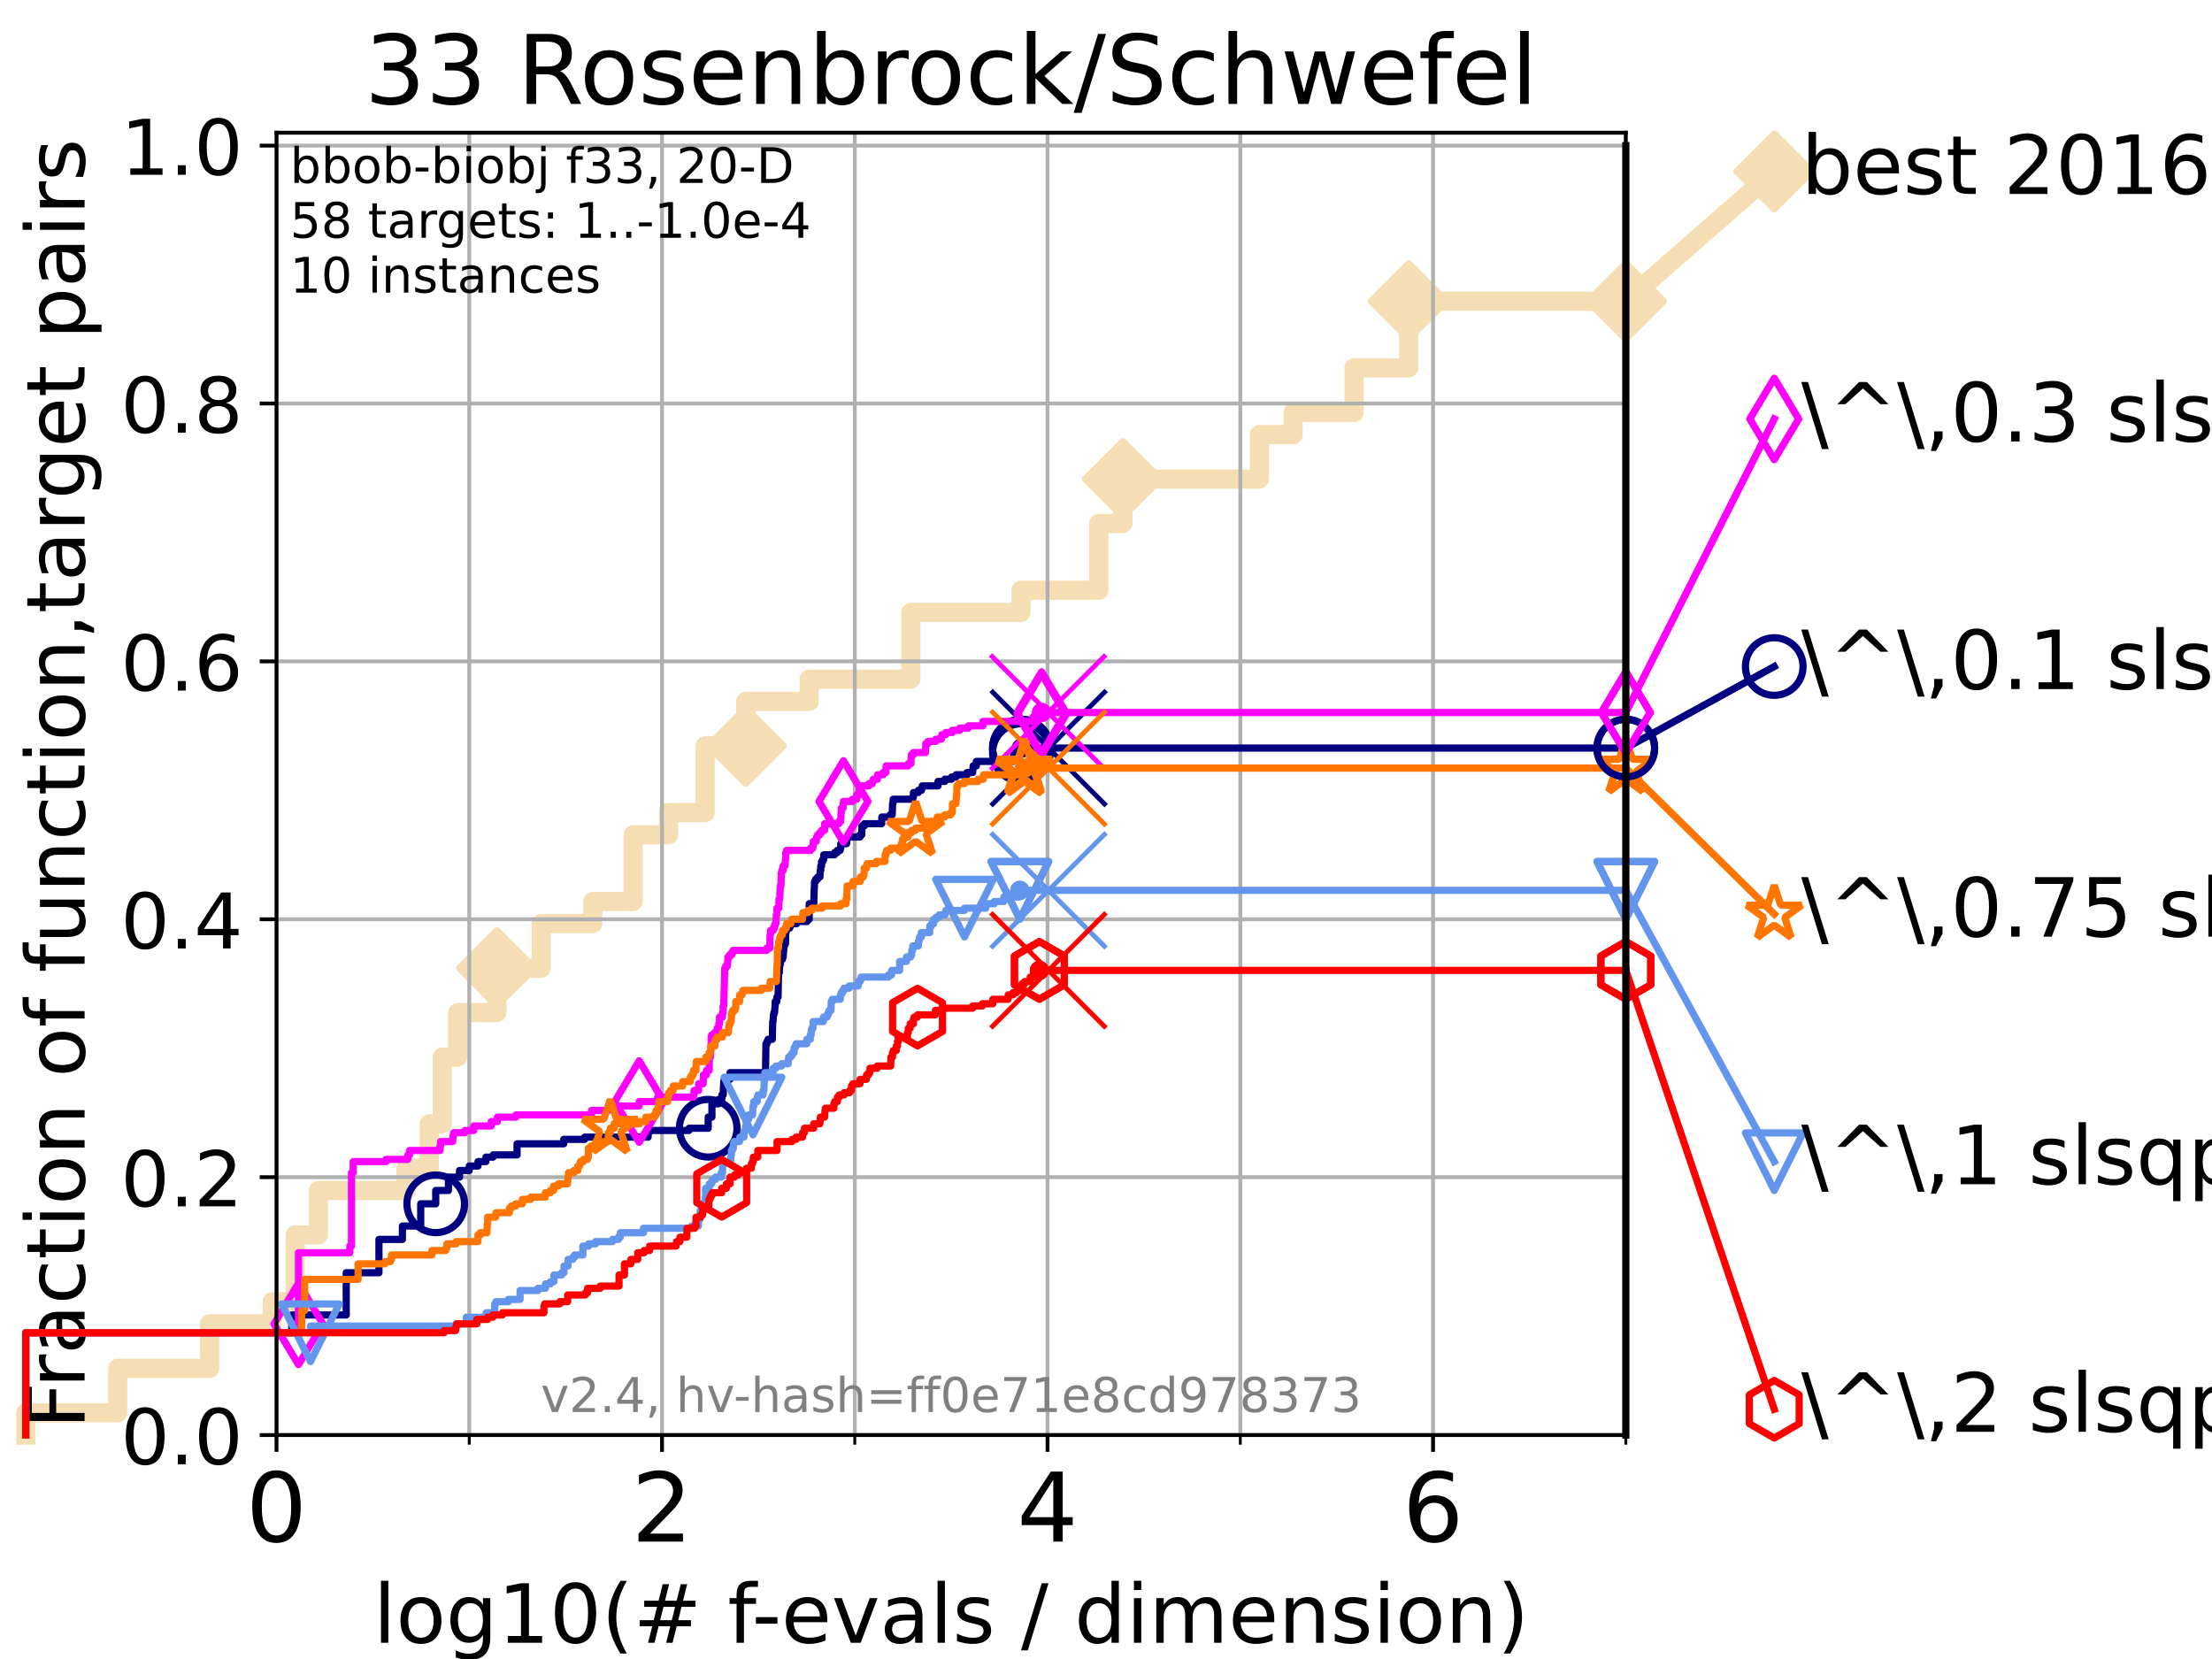 <?xml version="1.0" encoding="utf-8" standalone="no"?>
<!DOCTYPE svg PUBLIC "-//W3C//DTD SVG 1.1//EN"
  "http://www.w3.org/Graphics/SVG/1.1/DTD/svg11.dtd">
<!-- Created with matplotlib (https://matplotlib.org/) -->
<svg height="345.6pt" version="1.1" viewBox="0 0 460.8 345.6" width="460.8pt" xmlns="http://www.w3.org/2000/svg" xmlns:xlink="http://www.w3.org/1999/xlink">
 <defs>
  <style type="text/css">*{stroke-linecap:butt;stroke-linejoin:round;}</style>
 </defs>
 <g id="figure_1">
  <g id="patch_1">
   <path d="M 0 345.6 
L 460.8 345.6 
L 460.8 0 
L 0 0 
z
" style="fill:#ffffff;"/>
  </g>
  <g id="axes_1">
   <g id="patch_2">
    <path d="M 57.6 298.944 
L 338.688 298.944 
L 338.688 27.648 
L 57.6 27.648 
z
" style="fill:#ffffff;"/>
   </g>
   <g id="line2d_1">
    <path d="M 5.357 298.944 
L 5.357 294.313 
L 24.516 294.313 
L 24.516 285.05 
L 43.675 285.05 
L 43.675 275.788 
L 56.705 275.788 
L 56.705 271.157 
L 61.491 271.157 
L 61.491 257.263 
L 66.333 257.263 
L 66.333 248.001 
L 84.588 248.001 
L 84.588 243.37 
L 89.419 243.37 
L 89.419 234.107 
L 92.147 234.107 
L 92.147 220.214 
L 95.327 220.214 
L 95.327 210.951 
L 103.498 210.951 
L 103.498 201.689 
L 112.73 201.689 
L 112.73 192.426 
L 123.474 192.426 
L 123.474 187.795 
L 131.889 187.795 
L 131.889 173.901 
L 139.269 173.901 
L 139.269 169.27 
L 146.896 169.27 
L 146.896 155.377 
L 155.361 155.377 
L 155.361 146.114 
L 168.579 146.114 
L 168.579 141.483 
L 189.734 141.483 
L 189.734 127.589 
L 212.695 127.589 
L 212.695 122.958 
L 228.896 122.958 
L 228.896 109.065 
L 233.912 109.065 
L 233.912 99.802 
L 262.335 99.802 
L 262.335 90.54 
L 269.374 90.54 
L 269.374 85.909 
L 282.071 85.909 
L 282.071 76.646 
L 293.461 76.646 
L 293.461 62.753 
L 338.688 62.753 
" style="fill:none;stroke:#f5deb3;stroke-linecap:square;stroke-width:4;"/>
   </g>
   <g id="line2d_2">
    <defs>
     <path d="M 0 7.778 
L 7.778 0 
L 0 -7.778 
L -7.778 0 
z
" id="mb84d90205e" style="stroke:#f5deb3;stroke-linejoin:miter;stroke-width:1.5;"/>
    </defs>
    <g>
     <use style="fill:#f5deb3;stroke:#f5deb3;stroke-linejoin:miter;stroke-width:1.5;" x="103.498" xlink:href="#mb84d90205e" y="201.689"/>
     <use style="fill:#f5deb3;stroke:#f5deb3;stroke-linejoin:miter;stroke-width:1.5;" x="155.361" xlink:href="#mb84d90205e" y="155.377"/>
     <use style="fill:#f5deb3;stroke:#f5deb3;stroke-linejoin:miter;stroke-width:1.5;" x="233.912" xlink:href="#mb84d90205e" y="99.802"/>
     <use style="fill:#f5deb3;stroke:#f5deb3;stroke-linejoin:miter;stroke-width:1.5;" x="293.461" xlink:href="#mb84d90205e" y="62.753"/>
     <use style="fill:#f5deb3;stroke:#f5deb3;stroke-linejoin:miter;stroke-width:1.5;" x="338.688" xlink:href="#mb84d90205e" y="62.753"/>
    </g>
   </g>
   <g id="line2d_3">
    <path style="fill:none;stroke:#f5deb3;stroke-linecap:square;stroke-width:4;"/>
    <g/>
   </g>
   <g id="line2d_4">
    <path d="M 338.688 62.753 
L 369.608 35.706 
" style="fill:none;stroke:#f5deb3;stroke-linecap:square;stroke-width:4;"/>
    <g>
     <use style="fill:#f5deb3;stroke:#f5deb3;stroke-linejoin:miter;stroke-width:1.5;" x="338.688" xlink:href="#mb84d90205e" y="62.753"/>
     <use style="fill:#f5deb3;stroke:#f5deb3;stroke-linejoin:miter;stroke-width:1.5;" x="369.608" xlink:href="#mb84d90205e" y="35.706"/>
    </g>
   </g>
   <g id="matplotlib.axis_1">
    <g id="xtick_1">
     <g id="line2d_5">
      <path clip-path="url(#p306bd9198c)" d="M 57.6 298.944 
L 57.6 27.648 
" style="fill:none;stroke:#b0b0b0;stroke-linecap:square;stroke-width:0.8;"/>
     </g>
     <g id="line2d_6">
      <defs>
       <path d="M 0 0 
L 0 3.5 
" id="m1eb4f8b2df" style="stroke:#000000;stroke-width:0.8;"/>
      </defs>
      <g>
       <use style="stroke:#000000;stroke-width:0.8;" x="57.6" xlink:href="#m1eb4f8b2df" y="298.944"/>
      </g>
     </g>
     <g id="text_1">
      <!-- 0 -->
      <g transform="translate(51.237 321.141)scale(0.2 -0.2)">
       <defs>
        <path d="M 31.781 66.406 
Q 24.172 66.406 20.328 58.906 
Q 16.5 51.422 16.5 36.375 
Q 16.5 21.391 20.328 13.891 
Q 24.172 6.391 31.781 6.391 
Q 39.453 6.391 43.281 13.891 
Q 47.125 21.391 47.125 36.375 
Q 47.125 51.422 43.281 58.906 
Q 39.453 66.406 31.781 66.406 
z
M 31.781 74.219 
Q 44.047 74.219 50.516 64.516 
Q 56.984 54.828 56.984 36.375 
Q 56.984 17.969 50.516 8.266 
Q 44.047 -1.422 31.781 -1.422 
Q 19.531 -1.422 13.062 8.266 
Q 6.594 17.969 6.594 36.375 
Q 6.594 54.828 13.062 64.516 
Q 19.531 74.219 31.781 74.219 
z
" id="DejaVuSans-48"/>
       </defs>
       <use xlink:href="#DejaVuSans-48"/>
      </g>
     </g>
    </g>
    <g id="xtick_2">
     <g id="line2d_7">
      <path clip-path="url(#p306bd9198c)" d="M 137.911 298.944 
L 137.911 27.648 
" style="fill:none;stroke:#b0b0b0;stroke-linecap:square;stroke-width:0.8;"/>
     </g>
     <g id="line2d_8">
      <g>
       <use style="stroke:#000000;stroke-width:0.8;" x="137.911" xlink:href="#m1eb4f8b2df" y="298.944"/>
      </g>
     </g>
     <g id="text_2">
      <!-- 2 -->
      <g transform="translate(131.548 321.141)scale(0.2 -0.2)">
       <defs>
        <path d="M 19.188 8.297 
L 53.609 8.297 
L 53.609 0 
L 7.328 0 
L 7.328 8.297 
Q 12.938 14.109 22.625 23.891 
Q 32.328 33.688 34.812 36.531 
Q 39.547 41.844 41.422 45.531 
Q 43.312 49.219 43.312 52.781 
Q 43.312 58.594 39.234 62.25 
Q 35.156 65.922 28.609 65.922 
Q 23.969 65.922 18.812 64.312 
Q 13.672 62.703 7.812 59.422 
L 7.812 69.391 
Q 13.766 71.781 18.938 73 
Q 24.125 74.219 28.422 74.219 
Q 39.75 74.219 46.484 68.547 
Q 53.219 62.891 53.219 53.422 
Q 53.219 48.922 51.531 44.891 
Q 49.859 40.875 45.406 35.406 
Q 44.188 33.984 37.641 27.219 
Q 31.109 20.453 19.188 8.297 
z
" id="DejaVuSans-50"/>
       </defs>
       <use xlink:href="#DejaVuSans-50"/>
      </g>
     </g>
    </g>
    <g id="xtick_3">
     <g id="line2d_9">
      <path clip-path="url(#p306bd9198c)" d="M 218.222 298.944 
L 218.222 27.648 
" style="fill:none;stroke:#b0b0b0;stroke-linecap:square;stroke-width:0.8;"/>
     </g>
     <g id="line2d_10">
      <g>
       <use style="stroke:#000000;stroke-width:0.8;" x="218.222" xlink:href="#m1eb4f8b2df" y="298.944"/>
      </g>
     </g>
     <g id="text_3">
      <!-- 4 -->
      <g transform="translate(211.859 321.141)scale(0.2 -0.2)">
       <defs>
        <path d="M 37.797 64.312 
L 12.891 25.391 
L 37.797 25.391 
z
M 35.203 72.906 
L 47.609 72.906 
L 47.609 25.391 
L 58.016 25.391 
L 58.016 17.188 
L 47.609 17.188 
L 47.609 0 
L 37.797 0 
L 37.797 17.188 
L 4.891 17.188 
L 4.891 26.703 
z
" id="DejaVuSans-52"/>
       </defs>
       <use xlink:href="#DejaVuSans-52"/>
      </g>
     </g>
    </g>
    <g id="xtick_4">
     <g id="line2d_11">
      <path clip-path="url(#p306bd9198c)" d="M 298.533 298.944 
L 298.533 27.648 
" style="fill:none;stroke:#b0b0b0;stroke-linecap:square;stroke-width:0.8;"/>
     </g>
     <g id="line2d_12">
      <g>
       <use style="stroke:#000000;stroke-width:0.8;" x="298.533" xlink:href="#m1eb4f8b2df" y="298.944"/>
      </g>
     </g>
     <g id="text_4">
      <!-- 6 -->
      <g transform="translate(292.17 321.141)scale(0.2 -0.2)">
       <defs>
        <path d="M 33.016 40.375 
Q 26.375 40.375 22.484 35.828 
Q 18.609 31.297 18.609 23.391 
Q 18.609 15.531 22.484 10.953 
Q 26.375 6.391 33.016 6.391 
Q 39.656 6.391 43.531 10.953 
Q 47.406 15.531 47.406 23.391 
Q 47.406 31.297 43.531 35.828 
Q 39.656 40.375 33.016 40.375 
z
M 52.594 71.297 
L 52.594 62.312 
Q 48.875 64.062 45.094 64.984 
Q 41.312 65.922 37.594 65.922 
Q 27.828 65.922 22.672 59.328 
Q 17.531 52.734 16.797 39.406 
Q 19.672 43.656 24.016 45.922 
Q 28.375 48.188 33.594 48.188 
Q 44.578 48.188 50.953 41.516 
Q 57.328 34.859 57.328 23.391 
Q 57.328 12.156 50.688 5.359 
Q 44.047 -1.422 33.016 -1.422 
Q 20.359 -1.422 13.672 8.266 
Q 6.984 17.969 6.984 36.375 
Q 6.984 53.656 15.188 63.938 
Q 23.391 74.219 37.203 74.219 
Q 40.922 74.219 44.703 73.484 
Q 48.484 72.75 52.594 71.297 
z
" id="DejaVuSans-54"/>
       </defs>
       <use xlink:href="#DejaVuSans-54"/>
      </g>
     </g>
    </g>
    <g id="xtick_5">
     <g id="line2d_13">
      <path clip-path="url(#p306bd9198c)" d="M 97.755 298.944 
L 97.755 27.648 
" style="fill:none;stroke:#b0b0b0;stroke-linecap:square;stroke-width:0.8;"/>
     </g>
     <g id="line2d_14">
      <defs>
       <path d="M 0 0 
L 0 2 
" id="mb157118c1a" style="stroke:#000000;stroke-width:0.6;"/>
      </defs>
      <g>
       <use style="stroke:#000000;stroke-width:0.6;" x="97.755" xlink:href="#mb157118c1a" y="298.944"/>
      </g>
     </g>
    </g>
    <g id="xtick_6">
     <g id="line2d_15">
      <path clip-path="url(#p306bd9198c)" d="M 178.066 298.944 
L 178.066 27.648 
" style="fill:none;stroke:#b0b0b0;stroke-linecap:square;stroke-width:0.8;"/>
     </g>
     <g id="line2d_16">
      <g>
       <use style="stroke:#000000;stroke-width:0.6;" x="178.066" xlink:href="#mb157118c1a" y="298.944"/>
      </g>
     </g>
    </g>
    <g id="xtick_7">
     <g id="line2d_17">
      <path clip-path="url(#p306bd9198c)" d="M 258.377 298.944 
L 258.377 27.648 
" style="fill:none;stroke:#b0b0b0;stroke-linecap:square;stroke-width:0.8;"/>
     </g>
     <g id="line2d_18">
      <g>
       <use style="stroke:#000000;stroke-width:0.6;" x="258.377" xlink:href="#mb157118c1a" y="298.944"/>
      </g>
     </g>
    </g>
    <g id="xtick_8">
     <g id="line2d_19">
      <path clip-path="url(#p306bd9198c)" d="M 338.688 298.944 
L 338.688 27.648 
" style="fill:none;stroke:#b0b0b0;stroke-linecap:square;stroke-width:0.8;"/>
     </g>
     <g id="line2d_20">
      <g>
       <use style="stroke:#000000;stroke-width:0.6;" x="338.688" xlink:href="#mb157118c1a" y="298.944"/>
      </g>
     </g>
    </g>
    <g id="text_5">
     <!-- log10(# f-evals / dimension) -->
     <g transform="translate(77.764 342.218)scale(0.17 -0.17)">
      <defs>
       <path d="M 9.422 75.984 
L 18.406 75.984 
L 18.406 0 
L 9.422 0 
z
" id="DejaVuSans-108"/>
       <path d="M 30.609 48.391 
Q 23.391 48.391 19.188 42.75 
Q 14.984 37.109 14.984 27.297 
Q 14.984 17.484 19.156 11.844 
Q 23.344 6.203 30.609 6.203 
Q 37.797 6.203 41.984 11.859 
Q 46.188 17.531 46.188 27.297 
Q 46.188 37.016 41.984 42.703 
Q 37.797 48.391 30.609 48.391 
z
M 30.609 56 
Q 42.328 56 49.016 48.375 
Q 55.719 40.766 55.719 27.297 
Q 55.719 13.875 49.016 6.219 
Q 42.328 -1.422 30.609 -1.422 
Q 18.844 -1.422 12.172 6.219 
Q 5.516 13.875 5.516 27.297 
Q 5.516 40.766 12.172 48.375 
Q 18.844 56 30.609 56 
z
" id="DejaVuSans-111"/>
       <path d="M 45.406 27.984 
Q 45.406 37.75 41.375 43.109 
Q 37.359 48.484 30.078 48.484 
Q 22.859 48.484 18.828 43.109 
Q 14.797 37.75 14.797 27.984 
Q 14.797 18.266 18.828 12.891 
Q 22.859 7.516 30.078 7.516 
Q 37.359 7.516 41.375 12.891 
Q 45.406 18.266 45.406 27.984 
z
M 54.391 6.781 
Q 54.391 -7.172 48.188 -13.984 
Q 42 -20.797 29.203 -20.797 
Q 24.469 -20.797 20.266 -20.094 
Q 16.062 -19.391 12.109 -17.922 
L 12.109 -9.188 
Q 16.062 -11.328 19.922 -12.344 
Q 23.781 -13.375 27.781 -13.375 
Q 36.625 -13.375 41.016 -8.766 
Q 45.406 -4.156 45.406 5.172 
L 45.406 9.625 
Q 42.625 4.781 38.281 2.391 
Q 33.938 0 27.875 0 
Q 17.828 0 11.672 7.656 
Q 5.516 15.328 5.516 27.984 
Q 5.516 40.672 11.672 48.328 
Q 17.828 56 27.875 56 
Q 33.938 56 38.281 53.609 
Q 42.625 51.219 45.406 46.391 
L 45.406 54.688 
L 54.391 54.688 
z
" id="DejaVuSans-103"/>
       <path d="M 12.406 8.297 
L 28.516 8.297 
L 28.516 63.922 
L 10.984 60.406 
L 10.984 69.391 
L 28.422 72.906 
L 38.281 72.906 
L 38.281 8.297 
L 54.391 8.297 
L 54.391 0 
L 12.406 0 
z
" id="DejaVuSans-49"/>
       <path d="M 31 75.875 
Q 24.469 64.656 21.281 53.656 
Q 18.109 42.672 18.109 31.391 
Q 18.109 20.125 21.312 9.062 
Q 24.516 -2 31 -13.188 
L 23.188 -13.188 
Q 15.875 -1.703 12.234 9.375 
Q 8.594 20.453 8.594 31.391 
Q 8.594 42.281 12.203 53.312 
Q 15.828 64.359 23.188 75.875 
z
" id="DejaVuSans-40"/>
       <path d="M 51.125 44 
L 36.922 44 
L 32.812 27.688 
L 47.125 27.688 
z
M 43.797 71.781 
L 38.719 51.516 
L 52.984 51.516 
L 58.109 71.781 
L 65.922 71.781 
L 60.891 51.516 
L 76.125 51.516 
L 76.125 44 
L 58.984 44 
L 54.984 27.688 
L 70.516 27.688 
L 70.516 20.219 
L 53.078 20.219 
L 48 0 
L 40.188 0 
L 45.219 20.219 
L 30.906 20.219 
L 25.875 0 
L 18.016 0 
L 23.094 20.219 
L 7.719 20.219 
L 7.719 27.688 
L 24.906 27.688 
L 29 44 
L 13.281 44 
L 13.281 51.516 
L 30.906 51.516 
L 35.891 71.781 
z
" id="DejaVuSans-35"/>
       <path id="DejaVuSans-32"/>
       <path d="M 37.109 75.984 
L 37.109 68.5 
L 28.516 68.5 
Q 23.688 68.5 21.797 66.547 
Q 19.922 64.594 19.922 59.516 
L 19.922 54.688 
L 34.719 54.688 
L 34.719 47.703 
L 19.922 47.703 
L 19.922 0 
L 10.891 0 
L 10.891 47.703 
L 2.297 47.703 
L 2.297 54.688 
L 10.891 54.688 
L 10.891 58.5 
Q 10.891 67.625 15.141 71.797 
Q 19.391 75.984 28.609 75.984 
z
" id="DejaVuSans-102"/>
       <path d="M 4.891 31.391 
L 31.203 31.391 
L 31.203 23.391 
L 4.891 23.391 
z
" id="DejaVuSans-45"/>
       <path d="M 56.203 29.594 
L 56.203 25.203 
L 14.891 25.203 
Q 15.484 15.922 20.484 11.062 
Q 25.484 6.203 34.422 6.203 
Q 39.594 6.203 44.453 7.469 
Q 49.312 8.734 54.109 11.281 
L 54.109 2.781 
Q 49.266 0.734 44.188 -0.344 
Q 39.109 -1.422 33.891 -1.422 
Q 20.797 -1.422 13.156 6.188 
Q 5.516 13.812 5.516 26.812 
Q 5.516 40.234 12.766 48.109 
Q 20.016 56 32.328 56 
Q 43.359 56 49.781 48.891 
Q 56.203 41.797 56.203 29.594 
z
M 47.219 32.234 
Q 47.125 39.594 43.094 43.984 
Q 39.062 48.391 32.422 48.391 
Q 24.906 48.391 20.391 44.141 
Q 15.875 39.891 15.188 32.172 
z
" id="DejaVuSans-101"/>
       <path d="M 2.984 54.688 
L 12.5 54.688 
L 29.594 8.797 
L 46.688 54.688 
L 56.203 54.688 
L 35.688 0 
L 23.484 0 
z
" id="DejaVuSans-118"/>
       <path d="M 34.281 27.484 
Q 23.391 27.484 19.188 25 
Q 14.984 22.516 14.984 16.5 
Q 14.984 11.719 18.141 8.906 
Q 21.297 6.109 26.703 6.109 
Q 34.188 6.109 38.703 11.406 
Q 43.219 16.703 43.219 25.484 
L 43.219 27.484 
z
M 52.203 31.203 
L 52.203 0 
L 43.219 0 
L 43.219 8.297 
Q 40.141 3.328 35.547 0.953 
Q 30.953 -1.422 24.312 -1.422 
Q 15.922 -1.422 10.953 3.297 
Q 6 8.016 6 15.922 
Q 6 25.141 12.172 29.828 
Q 18.359 34.516 30.609 34.516 
L 43.219 34.516 
L 43.219 35.406 
Q 43.219 41.609 39.141 45 
Q 35.062 48.391 27.688 48.391 
Q 23 48.391 18.547 47.266 
Q 14.109 46.141 10.016 43.891 
L 10.016 52.203 
Q 14.938 54.109 19.578 55.047 
Q 24.219 56 28.609 56 
Q 40.484 56 46.344 49.844 
Q 52.203 43.703 52.203 31.203 
z
" id="DejaVuSans-97"/>
       <path d="M 44.281 53.078 
L 44.281 44.578 
Q 40.484 46.531 36.375 47.5 
Q 32.281 48.484 27.875 48.484 
Q 21.188 48.484 17.844 46.438 
Q 14.5 44.391 14.5 40.281 
Q 14.5 37.156 16.891 35.375 
Q 19.281 33.594 26.516 31.984 
L 29.594 31.297 
Q 39.156 29.25 43.188 25.516 
Q 47.219 21.781 47.219 15.094 
Q 47.219 7.469 41.188 3.016 
Q 35.156 -1.422 24.609 -1.422 
Q 20.219 -1.422 15.453 -0.562 
Q 10.688 0.297 5.422 2 
L 5.422 11.281 
Q 10.406 8.688 15.234 7.391 
Q 20.062 6.109 24.812 6.109 
Q 31.156 6.109 34.562 8.281 
Q 37.984 10.453 37.984 14.406 
Q 37.984 18.062 35.516 20.016 
Q 33.062 21.969 24.703 23.781 
L 21.578 24.516 
Q 13.234 26.266 9.516 29.906 
Q 5.812 33.547 5.812 39.891 
Q 5.812 47.609 11.281 51.797 
Q 16.75 56 26.812 56 
Q 31.781 56 36.172 55.266 
Q 40.578 54.547 44.281 53.078 
z
" id="DejaVuSans-115"/>
       <path d="M 25.391 72.906 
L 33.688 72.906 
L 8.297 -9.281 
L 0 -9.281 
z
" id="DejaVuSans-47"/>
       <path d="M 45.406 46.391 
L 45.406 75.984 
L 54.391 75.984 
L 54.391 0 
L 45.406 0 
L 45.406 8.203 
Q 42.578 3.328 38.25 0.953 
Q 33.938 -1.422 27.875 -1.422 
Q 17.969 -1.422 11.734 6.484 
Q 5.516 14.406 5.516 27.297 
Q 5.516 40.188 11.734 48.094 
Q 17.969 56 27.875 56 
Q 33.938 56 38.25 53.625 
Q 42.578 51.266 45.406 46.391 
z
M 14.797 27.297 
Q 14.797 17.391 18.875 11.75 
Q 22.953 6.109 30.078 6.109 
Q 37.203 6.109 41.297 11.75 
Q 45.406 17.391 45.406 27.297 
Q 45.406 37.203 41.297 42.844 
Q 37.203 48.484 30.078 48.484 
Q 22.953 48.484 18.875 42.844 
Q 14.797 37.203 14.797 27.297 
z
" id="DejaVuSans-100"/>
       <path d="M 9.422 54.688 
L 18.406 54.688 
L 18.406 0 
L 9.422 0 
z
M 9.422 75.984 
L 18.406 75.984 
L 18.406 64.594 
L 9.422 64.594 
z
" id="DejaVuSans-105"/>
       <path d="M 52 44.188 
Q 55.375 50.25 60.062 53.125 
Q 64.75 56 71.094 56 
Q 79.641 56 84.281 50.016 
Q 88.922 44.047 88.922 33.016 
L 88.922 0 
L 79.891 0 
L 79.891 32.719 
Q 79.891 40.578 77.094 44.375 
Q 74.312 48.188 68.609 48.188 
Q 61.625 48.188 57.562 43.547 
Q 53.516 38.922 53.516 30.906 
L 53.516 0 
L 44.484 0 
L 44.484 32.719 
Q 44.484 40.625 41.703 44.406 
Q 38.922 48.188 33.109 48.188 
Q 26.219 48.188 22.156 43.531 
Q 18.109 38.875 18.109 30.906 
L 18.109 0 
L 9.078 0 
L 9.078 54.688 
L 18.109 54.688 
L 18.109 46.188 
Q 21.188 51.219 25.484 53.609 
Q 29.781 56 35.688 56 
Q 41.656 56 45.828 52.969 
Q 50 49.953 52 44.188 
z
" id="DejaVuSans-109"/>
       <path d="M 54.891 33.016 
L 54.891 0 
L 45.906 0 
L 45.906 32.719 
Q 45.906 40.484 42.875 44.328 
Q 39.844 48.188 33.797 48.188 
Q 26.516 48.188 22.312 43.547 
Q 18.109 38.922 18.109 30.906 
L 18.109 0 
L 9.078 0 
L 9.078 54.688 
L 18.109 54.688 
L 18.109 46.188 
Q 21.344 51.125 25.703 53.562 
Q 30.078 56 35.797 56 
Q 45.219 56 50.047 50.172 
Q 54.891 44.344 54.891 33.016 
z
" id="DejaVuSans-110"/>
       <path d="M 8.016 75.875 
L 15.828 75.875 
Q 23.141 64.359 26.781 53.312 
Q 30.422 42.281 30.422 31.391 
Q 30.422 20.453 26.781 9.375 
Q 23.141 -1.703 15.828 -13.188 
L 8.016 -13.188 
Q 14.5 -2 17.703 9.062 
Q 20.906 20.125 20.906 31.391 
Q 20.906 42.672 17.703 53.656 
Q 14.5 64.656 8.016 75.875 
z
" id="DejaVuSans-41"/>
      </defs>
      <use xlink:href="#DejaVuSans-108"/>
      <use x="27.783" xlink:href="#DejaVuSans-111"/>
      <use x="88.965" xlink:href="#DejaVuSans-103"/>
      <use x="152.441" xlink:href="#DejaVuSans-49"/>
      <use x="216.064" xlink:href="#DejaVuSans-48"/>
      <use x="279.688" xlink:href="#DejaVuSans-40"/>
      <use x="318.701" xlink:href="#DejaVuSans-35"/>
      <use x="402.49" xlink:href="#DejaVuSans-32"/>
      <use x="434.277" xlink:href="#DejaVuSans-102"/>
      <use x="463.982" xlink:href="#DejaVuSans-45"/>
      <use x="500.066" xlink:href="#DejaVuSans-101"/>
      <use x="561.59" xlink:href="#DejaVuSans-118"/>
      <use x="620.77" xlink:href="#DejaVuSans-97"/>
      <use x="682.049" xlink:href="#DejaVuSans-108"/>
      <use x="709.832" xlink:href="#DejaVuSans-115"/>
      <use x="761.932" xlink:href="#DejaVuSans-32"/>
      <use x="793.719" xlink:href="#DejaVuSans-47"/>
      <use x="827.41" xlink:href="#DejaVuSans-32"/>
      <use x="859.197" xlink:href="#DejaVuSans-100"/>
      <use x="922.674" xlink:href="#DejaVuSans-105"/>
      <use x="950.457" xlink:href="#DejaVuSans-109"/>
      <use x="1047.869" xlink:href="#DejaVuSans-101"/>
      <use x="1109.393" xlink:href="#DejaVuSans-110"/>
      <use x="1172.771" xlink:href="#DejaVuSans-115"/>
      <use x="1224.871" xlink:href="#DejaVuSans-105"/>
      <use x="1252.654" xlink:href="#DejaVuSans-111"/>
      <use x="1313.836" xlink:href="#DejaVuSans-110"/>
      <use x="1377.215" xlink:href="#DejaVuSans-41"/>
     </g>
    </g>
   </g>
   <g id="matplotlib.axis_2">
    <g id="ytick_1">
     <g id="line2d_21">
      <path clip-path="url(#p306bd9198c)" d="M 57.6 298.944 
L 338.688 298.944 
" style="fill:none;stroke:#b0b0b0;stroke-linecap:square;stroke-width:0.8;"/>
     </g>
     <g id="line2d_22">
      <defs>
       <path d="M 0 0 
L -3.5 0 
" id="m4c9030e30d" style="stroke:#000000;stroke-width:0.8;"/>
      </defs>
      <g>
       <use style="stroke:#000000;stroke-width:0.8;" x="57.6" xlink:href="#m4c9030e30d" y="298.944"/>
      </g>
     </g>
     <g id="text_6">
      <!-- 0.0 -->
      <g transform="translate(25.155 305.023)scale(0.16 -0.16)">
       <defs>
        <path d="M 10.688 12.406 
L 21 12.406 
L 21 0 
L 10.688 0 
z
" id="DejaVuSans-46"/>
       </defs>
       <use xlink:href="#DejaVuSans-48"/>
       <use x="63.623" xlink:href="#DejaVuSans-46"/>
       <use x="95.41" xlink:href="#DejaVuSans-48"/>
      </g>
     </g>
    </g>
    <g id="ytick_2">
     <g id="line2d_23">
      <path clip-path="url(#p306bd9198c)" d="M 57.6 245.222 
L 338.688 245.222 
" style="fill:none;stroke:#b0b0b0;stroke-linecap:square;stroke-width:0.8;"/>
     </g>
     <g id="line2d_24">
      <g>
       <use style="stroke:#000000;stroke-width:0.8;" x="57.6" xlink:href="#m4c9030e30d" y="245.222"/>
      </g>
     </g>
     <g id="text_7">
      <!-- 0.2 -->
      <g transform="translate(25.155 251.301)scale(0.16 -0.16)">
       <use xlink:href="#DejaVuSans-48"/>
       <use x="63.623" xlink:href="#DejaVuSans-46"/>
       <use x="95.41" xlink:href="#DejaVuSans-50"/>
      </g>
     </g>
    </g>
    <g id="ytick_3">
     <g id="line2d_25">
      <path clip-path="url(#p306bd9198c)" d="M 57.6 191.5 
L 338.688 191.5 
" style="fill:none;stroke:#b0b0b0;stroke-linecap:square;stroke-width:0.8;"/>
     </g>
     <g id="line2d_26">
      <g>
       <use style="stroke:#000000;stroke-width:0.8;" x="57.6" xlink:href="#m4c9030e30d" y="191.5"/>
      </g>
     </g>
     <g id="text_8">
      <!-- 0.4 -->
      <g transform="translate(25.155 197.579)scale(0.16 -0.16)">
       <use xlink:href="#DejaVuSans-48"/>
       <use x="63.623" xlink:href="#DejaVuSans-46"/>
       <use x="95.41" xlink:href="#DejaVuSans-52"/>
      </g>
     </g>
    </g>
    <g id="ytick_4">
     <g id="line2d_27">
      <path clip-path="url(#p306bd9198c)" d="M 57.6 137.778 
L 338.688 137.778 
" style="fill:none;stroke:#b0b0b0;stroke-linecap:square;stroke-width:0.8;"/>
     </g>
     <g id="line2d_28">
      <g>
       <use style="stroke:#000000;stroke-width:0.8;" x="57.6" xlink:href="#m4c9030e30d" y="137.778"/>
      </g>
     </g>
     <g id="text_9">
      <!-- 0.6 -->
      <g transform="translate(25.155 143.857)scale(0.16 -0.16)">
       <use xlink:href="#DejaVuSans-48"/>
       <use x="63.623" xlink:href="#DejaVuSans-46"/>
       <use x="95.41" xlink:href="#DejaVuSans-54"/>
      </g>
     </g>
    </g>
    <g id="ytick_5">
     <g id="line2d_29">
      <path clip-path="url(#p306bd9198c)" d="M 57.6 84.056 
L 338.688 84.056 
" style="fill:none;stroke:#b0b0b0;stroke-linecap:square;stroke-width:0.8;"/>
     </g>
     <g id="line2d_30">
      <g>
       <use style="stroke:#000000;stroke-width:0.8;" x="57.6" xlink:href="#m4c9030e30d" y="84.056"/>
      </g>
     </g>
     <g id="text_10">
      <!-- 0.8 -->
      <g transform="translate(25.155 90.135)scale(0.16 -0.16)">
       <defs>
        <path d="M 31.781 34.625 
Q 24.75 34.625 20.719 30.859 
Q 16.703 27.094 16.703 20.516 
Q 16.703 13.922 20.719 10.156 
Q 24.75 6.391 31.781 6.391 
Q 38.812 6.391 42.859 10.172 
Q 46.922 13.969 46.922 20.516 
Q 46.922 27.094 42.891 30.859 
Q 38.875 34.625 31.781 34.625 
z
M 21.922 38.812 
Q 15.578 40.375 12.031 44.719 
Q 8.5 49.078 8.5 55.328 
Q 8.5 64.062 14.719 69.141 
Q 20.953 74.219 31.781 74.219 
Q 42.672 74.219 48.875 69.141 
Q 55.078 64.062 55.078 55.328 
Q 55.078 49.078 51.531 44.719 
Q 48 40.375 41.703 38.812 
Q 48.828 37.156 52.797 32.312 
Q 56.781 27.484 56.781 20.516 
Q 56.781 9.906 50.312 4.234 
Q 43.844 -1.422 31.781 -1.422 
Q 19.734 -1.422 13.25 4.234 
Q 6.781 9.906 6.781 20.516 
Q 6.781 27.484 10.781 32.312 
Q 14.797 37.156 21.922 38.812 
z
M 18.312 54.391 
Q 18.312 48.734 21.844 45.562 
Q 25.391 42.391 31.781 42.391 
Q 38.141 42.391 41.719 45.562 
Q 45.312 48.734 45.312 54.391 
Q 45.312 60.062 41.719 63.234 
Q 38.141 66.406 31.781 66.406 
Q 25.391 66.406 21.844 63.234 
Q 18.312 60.062 18.312 54.391 
z
" id="DejaVuSans-56"/>
       </defs>
       <use xlink:href="#DejaVuSans-48"/>
       <use x="63.623" xlink:href="#DejaVuSans-46"/>
       <use x="95.41" xlink:href="#DejaVuSans-56"/>
      </g>
     </g>
    </g>
    <g id="ytick_6">
     <g id="line2d_31">
      <path clip-path="url(#p306bd9198c)" d="M 57.6 30.334 
L 338.688 30.334 
" style="fill:none;stroke:#b0b0b0;stroke-linecap:square;stroke-width:0.8;"/>
     </g>
     <g id="line2d_32">
      <g>
       <use style="stroke:#000000;stroke-width:0.8;" x="57.6" xlink:href="#m4c9030e30d" y="30.334"/>
      </g>
     </g>
     <g id="text_11">
      <!-- 1.0 -->
      <g transform="translate(25.155 36.413)scale(0.16 -0.16)">
       <use xlink:href="#DejaVuSans-49"/>
       <use x="63.623" xlink:href="#DejaVuSans-46"/>
       <use x="95.41" xlink:href="#DejaVuSans-48"/>
      </g>
     </g>
    </g>
    <g id="text_12">
     <!-- Fraction of function,target pairs -->
     <g transform="translate(17.62 297.681)rotate(-90)scale(0.17 -0.17)">
      <defs>
       <path d="M 9.812 72.906 
L 51.703 72.906 
L 51.703 64.594 
L 19.672 64.594 
L 19.672 43.109 
L 48.578 43.109 
L 48.578 34.812 
L 19.672 34.812 
L 19.672 0 
L 9.812 0 
z
" id="DejaVuSans-70"/>
       <path d="M 41.109 46.297 
Q 39.594 47.172 37.812 47.578 
Q 36.031 48 33.891 48 
Q 26.266 48 22.188 43.047 
Q 18.109 38.094 18.109 28.812 
L 18.109 0 
L 9.078 0 
L 9.078 54.688 
L 18.109 54.688 
L 18.109 46.188 
Q 20.953 51.172 25.484 53.578 
Q 30.031 56 36.531 56 
Q 37.453 56 38.578 55.875 
Q 39.703 55.766 41.062 55.516 
z
" id="DejaVuSans-114"/>
       <path d="M 48.781 52.594 
L 48.781 44.188 
Q 44.969 46.297 41.141 47.344 
Q 37.312 48.391 33.406 48.391 
Q 24.656 48.391 19.812 42.844 
Q 14.984 37.312 14.984 27.297 
Q 14.984 17.281 19.812 11.734 
Q 24.656 6.203 33.406 6.203 
Q 37.312 6.203 41.141 7.25 
Q 44.969 8.297 48.781 10.406 
L 48.781 2.094 
Q 45.016 0.344 40.984 -0.531 
Q 36.969 -1.422 32.422 -1.422 
Q 20.062 -1.422 12.781 6.344 
Q 5.516 14.109 5.516 27.297 
Q 5.516 40.672 12.859 48.328 
Q 20.219 56 33.016 56 
Q 37.156 56 41.109 55.141 
Q 45.062 54.297 48.781 52.594 
z
" id="DejaVuSans-99"/>
       <path d="M 18.312 70.219 
L 18.312 54.688 
L 36.812 54.688 
L 36.812 47.703 
L 18.312 47.703 
L 18.312 18.016 
Q 18.312 11.328 20.141 9.422 
Q 21.969 7.516 27.594 7.516 
L 36.812 7.516 
L 36.812 0 
L 27.594 0 
Q 17.188 0 13.234 3.875 
Q 9.281 7.766 9.281 18.016 
L 9.281 47.703 
L 2.688 47.703 
L 2.688 54.688 
L 9.281 54.688 
L 9.281 70.219 
z
" id="DejaVuSans-116"/>
       <path d="M 8.5 21.578 
L 8.5 54.688 
L 17.484 54.688 
L 17.484 21.922 
Q 17.484 14.156 20.5 10.266 
Q 23.531 6.391 29.594 6.391 
Q 36.859 6.391 41.078 11.031 
Q 45.312 15.672 45.312 23.688 
L 45.312 54.688 
L 54.297 54.688 
L 54.297 0 
L 45.312 0 
L 45.312 8.406 
Q 42.047 3.422 37.719 1 
Q 33.406 -1.422 27.688 -1.422 
Q 18.266 -1.422 13.375 4.438 
Q 8.5 10.297 8.5 21.578 
z
M 31.109 56 
z
" id="DejaVuSans-117"/>
       <path d="M 11.719 12.406 
L 22.016 12.406 
L 22.016 4 
L 14.016 -11.625 
L 7.719 -11.625 
L 11.719 4 
z
" id="DejaVuSans-44"/>
       <path d="M 18.109 8.203 
L 18.109 -20.797 
L 9.078 -20.797 
L 9.078 54.688 
L 18.109 54.688 
L 18.109 46.391 
Q 20.953 51.266 25.266 53.625 
Q 29.594 56 35.594 56 
Q 45.562 56 51.781 48.094 
Q 58.016 40.188 58.016 27.297 
Q 58.016 14.406 51.781 6.484 
Q 45.562 -1.422 35.594 -1.422 
Q 29.594 -1.422 25.266 0.953 
Q 20.953 3.328 18.109 8.203 
z
M 48.688 27.297 
Q 48.688 37.203 44.609 42.844 
Q 40.531 48.484 33.406 48.484 
Q 26.266 48.484 22.188 42.844 
Q 18.109 37.203 18.109 27.297 
Q 18.109 17.391 22.188 11.75 
Q 26.266 6.109 33.406 6.109 
Q 40.531 6.109 44.609 11.75 
Q 48.688 17.391 48.688 27.297 
z
" id="DejaVuSans-112"/>
      </defs>
      <use xlink:href="#DejaVuSans-70"/>
      <use x="50.27" xlink:href="#DejaVuSans-114"/>
      <use x="91.383" xlink:href="#DejaVuSans-97"/>
      <use x="152.662" xlink:href="#DejaVuSans-99"/>
      <use x="207.643" xlink:href="#DejaVuSans-116"/>
      <use x="246.852" xlink:href="#DejaVuSans-105"/>
      <use x="274.635" xlink:href="#DejaVuSans-111"/>
      <use x="335.816" xlink:href="#DejaVuSans-110"/>
      <use x="399.195" xlink:href="#DejaVuSans-32"/>
      <use x="430.982" xlink:href="#DejaVuSans-111"/>
      <use x="492.164" xlink:href="#DejaVuSans-102"/>
      <use x="527.369" xlink:href="#DejaVuSans-32"/>
      <use x="559.156" xlink:href="#DejaVuSans-102"/>
      <use x="594.361" xlink:href="#DejaVuSans-117"/>
      <use x="657.74" xlink:href="#DejaVuSans-110"/>
      <use x="721.119" xlink:href="#DejaVuSans-99"/>
      <use x="776.1" xlink:href="#DejaVuSans-116"/>
      <use x="815.309" xlink:href="#DejaVuSans-105"/>
      <use x="843.092" xlink:href="#DejaVuSans-111"/>
      <use x="904.273" xlink:href="#DejaVuSans-110"/>
      <use x="967.652" xlink:href="#DejaVuSans-44"/>
      <use x="999.439" xlink:href="#DejaVuSans-116"/>
      <use x="1038.648" xlink:href="#DejaVuSans-97"/>
      <use x="1099.928" xlink:href="#DejaVuSans-114"/>
      <use x="1139.291" xlink:href="#DejaVuSans-103"/>
      <use x="1202.768" xlink:href="#DejaVuSans-101"/>
      <use x="1264.291" xlink:href="#DejaVuSans-116"/>
      <use x="1303.5" xlink:href="#DejaVuSans-32"/>
      <use x="1335.287" xlink:href="#DejaVuSans-112"/>
      <use x="1398.764" xlink:href="#DejaVuSans-97"/>
      <use x="1460.043" xlink:href="#DejaVuSans-105"/>
      <use x="1487.826" xlink:href="#DejaVuSans-114"/>
      <use x="1528.939" xlink:href="#DejaVuSans-115"/>
     </g>
    </g>
   </g>
   <g id="line2d_33">
    <defs>
     <path d="M 0 1.5 
C 0.398 1.5 0.779 1.342 1.061 1.061 
C 1.342 0.779 1.5 0.398 1.5 0 
C 1.5 -0.398 1.342 -0.779 1.061 -1.061 
C 0.779 -1.342 0.398 -1.5 0 -1.5 
C -0.398 -1.5 -0.779 -1.342 -1.061 -1.061 
C -1.342 -0.779 -1.5 -0.398 -1.5 0 
C -1.5 0.398 -1.342 0.779 -1.061 1.061 
C -0.779 1.342 -0.398 1.5 0 1.5 
z
" id="m0de26847b2" style="stroke:#f5deb3;"/>
    </defs>
    <g>
     <use style="fill:#f5deb3;stroke:#f5deb3;" x="293.461" xlink:href="#m0de26847b2" y="62.753"/>
     <use style="fill:#f5deb3;stroke:#f5deb3;" x="293.461" xlink:href="#m0de26847b2" y="62.753"/>
    </g>
   </g>
   <g id="line2d_34">
    <defs>
     <path d="M 0 1.5 
C 0.398 1.5 0.779 1.342 1.061 1.061 
C 1.342 0.779 1.5 0.398 1.5 0 
C 1.5 -0.398 1.342 -0.779 1.061 -1.061 
C 0.779 -1.342 0.398 -1.5 0 -1.5 
C -0.398 -1.5 -0.779 -1.342 -1.061 -1.061 
C -1.342 -0.779 -1.5 -0.398 -1.5 0 
C -1.5 0.398 -1.342 0.779 -1.061 1.061 
C -0.779 1.342 -0.398 1.5 0 1.5 
z
" id="mbd6606acf1" style="stroke:#000080;"/>
    </defs>
    <g>
     <use style="fill:#000080;stroke:#000080;" x="212.777" xlink:href="#mbd6606acf1" y="155.84"/>
     <use style="fill:#000080;stroke:#000080;" x="212.777" xlink:href="#mbd6606acf1" y="155.84"/>
    </g>
   </g>
   <g id="line2d_35">
    <path d="M 5.357 298.944 
L 5.357 277.64 
L 60.78 277.64 
L 60.78 273.935 
L 72.125 273.935 
L 72.125 265.136 
L 78.942 265.136 
L 78.942 258.189 
L 83.83 258.189 
L 83.83 255.411 
L 87.644 255.411 
L 87.644 250.779 
L 90.771 250.779 
L 90.771 248.001 
L 93.422 248.001 
L 93.422 245.222 
L 95.723 245.222 
L 95.723 243.833 
L 97.755 243.833 
L 97.755 242.906 
L 99.575 242.906 
L 99.575 241.98 
L 101.223 241.98 
L 101.223 241.054 
L 102.729 241.054 
L 102.729 240.591 
L 107.713 240.591 
L 107.713 238.275 
L 117.43 238.275 
L 117.43 237.349 
L 121.8 237.349 
L 121.8 236.886 
L 135.015 236.886 
L 135.015 235.96 
L 135.24 235.96 
L 135.24 235.496 
L 143.547 235.496 
L 143.547 235.033 
L 147.53 235.033 
L 147.53 232.718 
L 148.306 232.718 
L 148.311 229.939 
L 149.722 229.939 
L 149.722 229.013 
L 150.378 229.013 
L 150.378 228.087 
L 150.653 228.087 
L 150.762 225.308 
L 150.854 225.308 
L 150.854 224.845 
L 152.08 224.845 
L 152.084 223.455 
L 159.469 223.455 
L 159.558 217.435 
L 159.778 217.435 
L 159.778 216.972 
L 159.996 216.972 
L 159.996 216.509 
L 160.882 216.509 
L 160.968 212.804 
L 161.036 212.804 
L 161.121 211.414 
L 161.222 211.414 
L 161.222 210.951 
L 161.352 210.951 
L 161.459 209.562 
L 161.488 209.562 
L 161.488 208.635 
L 161.832 208.635 
L 161.832 207.709 
L 162.089 207.709 
L 162.193 202.615 
L 162.351 202.615 
L 162.377 201.226 
L 162.471 201.226 
L 162.471 200.762 
L 162.587 200.762 
L 162.587 199.836 
L 163.012 199.836 
L 163.012 199.373 
L 163.148 199.373 
L 163.234 197.984 
L 163.273 197.984 
L 163.273 197.057 
L 163.439 197.057 
L 163.439 196.594 
L 163.636 196.594 
L 163.662 194.279 
L 163.749 194.279 
L 163.759 193.353 
L 164.505 193.353 
L 164.505 192.889 
L 164.713 192.889 
L 164.713 192.426 
L 165.935 192.426 
L 165.935 191.963 
L 168.136 191.963 
L 168.136 191.5 
L 168.57 191.5 
L 168.571 188.258 
L 169.526 188.258 
L 169.62 185.016 
L 169.651 185.016 
L 169.682 183.627 
L 169.919 183.627 
L 169.919 183.164 
L 170.328 183.164 
L 170.328 182.701 
L 170.808 182.701 
L 170.866 181.311 
L 170.984 181.311 
L 170.984 180.385 
L 171.152 180.385 
L 171.155 179.459 
L 171.414 179.459 
L 171.414 178.996 
L 171.612 178.996 
L 171.612 178.07 
L 173.851 178.07 
L 173.851 177.606 
L 174.428 177.606 
L 174.428 177.143 
L 175.028 177.143 
L 175.028 176.68 
L 175.15 176.68 
L 175.15 175.754 
L 176.376 175.754 
L 176.481 174.365 
L 179.16 174.365 
L 179.16 173.901 
L 179.524 173.901 
L 179.561 172.049 
L 180.068 172.049 
L 180.068 171.586 
L 183.675 171.586 
L 183.703 170.196 
L 185.41 170.196 
L 185.41 169.733 
L 185.867 169.733 
L 185.942 167.418 
L 186.024 167.418 
L 186.067 166.492 
L 190.123 166.492 
L 190.123 166.028 
L 190.282 166.028 
L 190.282 165.102 
L 191.301 165.102 
L 191.301 164.639 
L 191.96 164.639 
L 191.96 164.176 
L 192.126 164.176 
L 192.126 163.713 
L 195.406 163.713 
L 195.406 162.787 
L 196.827 162.787 
L 196.827 162.323 
L 198.24 162.323 
L 198.24 161.86 
L 199.181 161.86 
L 199.181 161.397 
L 201.446 161.397 
L 201.446 160.934 
L 202.62 160.934 
L 202.723 159.545 
L 203.391 159.545 
L 203.391 158.618 
L 211 158.618 
L 211 157.692 
L 211.162 157.692 
L 211.162 156.766 
L 212.777 156.766 
L 212.777 155.84 
L 338.688 155.84 
L 338.688 155.84 
" style="fill:none;stroke:#000080;stroke-linecap:square;stroke-width:1.5;"/>
   </g>
   <g id="line2d_36">
    <defs>
     <path d="M 0 6 
C 1.591 6 3.117 5.368 4.243 4.243 
C 5.368 3.117 6 1.591 6 0 
C 6 -1.591 5.368 -3.117 4.243 -4.243 
C 3.117 -5.368 1.591 -6 0 -6 
C -1.591 -6 -3.117 -5.368 -4.243 -4.243 
C -5.368 -3.117 -6 -1.591 -6 0 
C -6 1.591 -5.368 3.117 -4.243 4.243 
C -3.117 5.368 -1.591 6 0 6 
z
" id="m6d8c89ae45" style="stroke:#000080;stroke-width:1.5;"/>
    </defs>
    <g>
     <use style="fill-opacity:0;stroke:#000080;stroke-width:1.5;" x="90.771" xlink:href="#m6d8c89ae45" y="250.779"/>
     <use style="fill-opacity:0;stroke:#000080;stroke-width:1.5;" x="147.53" xlink:href="#m6d8c89ae45" y="235.033"/>
     <use style="fill-opacity:0;stroke:#000080;stroke-width:1.5;" x="212.777" xlink:href="#m6d8c89ae45" y="156.766"/>
     <use style="fill-opacity:0;stroke:#000080;stroke-width:1.5;" x="212.777" xlink:href="#m6d8c89ae45" y="155.84"/>
     <use style="fill-opacity:0;stroke:#000080;stroke-width:1.5;" x="212.777" xlink:href="#m6d8c89ae45" y="155.84"/>
     <use style="fill-opacity:0;stroke:#000080;stroke-width:1.5;" x="338.688" xlink:href="#m6d8c89ae45" y="155.84"/>
    </g>
   </g>
   <g id="line2d_37">
    <path style="fill:none;stroke:#000080;stroke-linecap:square;stroke-width:1.5;"/>
    <g/>
   </g>
   <g id="line2d_38">
    <path clip-path="url(#p306bd9198c)" d="M 218.445 155.84 
" style="fill:none;stroke:#000080;stroke-linecap:square;stroke-width:1.5;"/>
    <defs>
     <path d="M -12 12 
L 12 -12 
M -12 -12 
L 12 12 
" id="m70e37c7711" style="stroke:#000080;"/>
    </defs>
    <g clip-path="url(#p306bd9198c)">
     <use style="fill:#000080;stroke:#000080;" x="218.445" xlink:href="#m70e37c7711" y="155.84"/>
    </g>
   </g>
   <g id="line2d_39">
    <defs>
     <path d="M 0 1.5 
C 0.398 1.5 0.779 1.342 1.061 1.061 
C 1.342 0.779 1.5 0.398 1.5 0 
C 1.5 -0.398 1.342 -0.779 1.061 -1.061 
C 0.779 -1.342 0.398 -1.5 0 -1.5 
C -0.398 -1.5 -0.779 -1.342 -1.061 -1.061 
C -1.342 -0.779 -1.5 -0.398 -1.5 0 
C -1.5 0.398 -1.342 0.779 -1.061 1.061 
C -0.779 1.342 -0.398 1.5 0 1.5 
z
" id="m822d87083e" style="stroke:#ff00ff;"/>
    </defs>
    <g>
     <use style="fill:#ff00ff;stroke:#ff00ff;" x="216.983" xlink:href="#m822d87083e" y="148.43"/>
     <use style="fill:#ff00ff;stroke:#ff00ff;" x="216.983" xlink:href="#m822d87083e" y="148.43"/>
    </g>
   </g>
   <g id="line2d_40">
    <path d="M 5.357 298.944 
L 5.357 277.64 
L 61.491 277.64 
L 61.491 275.788 
L 62.175 275.788 
L 62.175 260.968 
L 72.868 260.968 
L 72.868 259.579 
L 73.227 259.579 
L 73.227 244.296 
L 73.579 244.296 
L 73.579 241.98 
L 80.416 241.98 
L 80.416 241.517 
L 84.956 241.517 
L 84.956 240.591 
L 85.315 240.591 
L 85.315 239.665 
L 91.659 239.665 
L 91.659 238.738 
L 91.783 238.738 
L 91.783 237.812 
L 94.295 237.812 
L 94.401 236.423 
L 94.506 236.423 
L 94.506 235.96 
L 96.861 235.96 
L 96.861 235.496 
L 98.689 235.496 
L 98.689 234.57 
L 102.331 234.57 
L 102.331 233.644 
L 103.623 233.644 
L 103.623 232.718 
L 107.465 232.718 
L 107.465 232.255 
L 123.233 232.255 
L 123.233 231.328 
L 126.79 231.328 
L 126.79 230.402 
L 133.159 230.402 
L 133.159 229.476 
L 136.98 229.476 
L 136.98 228.55 
L 144.451 228.55 
L 144.451 228.087 
L 144.582 228.087 
L 144.582 227.16 
L 145.526 227.16 
L 145.531 225.771 
L 146.479 225.771 
L 146.543 223.918 
L 147.16 223.918 
L 147.16 222.992 
L 147.74 222.992 
L 147.779 220.214 
L 148.015 220.214 
L 148.084 217.898 
L 148.132 217.898 
L 148.142 216.045 
L 148.272 216.045 
L 148.272 215.582 
L 148.859 215.582 
L 148.859 215.119 
L 149.382 215.119 
L 149.382 214.193 
L 149.704 214.193 
L 149.749 213.267 
L 149.881 213.267 
L 149.885 211.877 
L 150.497 211.877 
L 150.497 210.951 
L 150.632 210.951 
L 150.637 209.562 
L 150.758 209.562 
L 150.862 205.857 
L 150.879 205.857 
L 150.978 201.689 
L 151.195 201.689 
L 151.195 201.226 
L 151.546 201.226 
L 151.645 199.373 
L 151.979 199.373 
L 151.979 198.91 
L 152.444 198.91 
L 152.444 198.447 
L 152.692 198.447 
L 152.692 197.984 
L 159.708 197.984 
L 159.708 197.521 
L 160.37 197.521 
L 160.413 194.742 
L 160.511 194.742 
L 160.511 193.816 
L 161.093 193.816 
L 161.093 193.353 
L 161.316 193.353 
L 161.316 192.889 
L 161.468 192.889 
L 161.468 192.426 
L 161.627 192.426 
L 161.717 190.574 
L 161.81 190.574 
L 161.865 189.184 
L 162.239 189.184 
L 162.267 187.332 
L 162.424 187.332 
L 162.522 185.016 
L 162.543 185.016 
L 162.543 184.553 
L 162.691 184.553 
L 162.765 181.775 
L 162.869 181.775 
L 162.869 181.311 
L 163.132 181.311 
L 163.132 180.385 
L 163.53 180.385 
L 163.622 178.996 
L 163.689 178.996 
L 163.689 177.606 
L 163.864 177.606 
L 163.864 177.143 
L 168.881 177.143 
L 168.881 176.68 
L 169.333 176.68 
L 169.432 175.291 
L 170.029 175.291 
L 170.123 174.365 
L 170.332 174.365 
L 170.332 173.901 
L 170.8 173.901 
L 170.8 173.438 
L 171.146 173.438 
L 171.146 172.975 
L 171.786 172.975 
L 171.787 171.586 
L 174.741 171.586 
L 174.741 171.123 
L 175.131 171.123 
L 175.215 169.27 
L 175.262 169.27 
L 175.262 168.344 
L 175.631 168.344 
L 175.699 166.955 
L 177.576 166.955 
L 177.576 166.492 
L 178.489 166.492 
L 178.489 165.565 
L 179.002 165.565 
L 179.002 164.639 
L 179.22 164.639 
L 179.234 163.713 
L 181.011 163.713 
L 181.011 163.25 
L 181.728 163.25 
L 181.728 162.787 
L 181.928 162.787 
L 181.928 162.323 
L 182.797 162.323 
L 182.797 161.397 
L 183.98 161.397 
L 183.98 160.934 
L 184.548 160.934 
L 184.6 159.545 
L 189.209 159.545 
L 189.209 159.082 
L 189.773 159.082 
L 189.845 157.229 
L 190.29 157.229 
L 190.29 156.766 
L 192.799 156.766 
L 192.862 154.914 
L 193.306 154.914 
L 193.306 154.45 
L 194.95 154.45 
L 194.95 153.987 
L 196.1 153.987 
L 196.193 153.061 
L 197.014 153.061 
L 197.014 152.598 
L 198.375 152.598 
L 198.375 152.135 
L 199.921 152.135 
L 199.921 151.672 
L 201.734 151.672 
L 201.734 151.209 
L 204.745 151.209 
L 204.745 150.282 
L 215.17 150.282 
L 215.17 149.356 
L 216.915 149.356 
L 216.983 148.43 
L 338.688 148.43 
L 338.688 148.43 
" style="fill:none;stroke:#ff00ff;stroke-linecap:square;stroke-width:1.5;"/>
   </g>
   <g id="line2d_41">
    <defs>
     <path d="M 0 8.485 
L 5.091 0 
L 0 -8.485 
L -5.091 0 
z
" id="m28e0094166" style="stroke:#ff00ff;stroke-linejoin:miter;stroke-width:1.5;"/>
    </defs>
    <g>
     <use style="fill-opacity:0;stroke:#ff00ff;stroke-linejoin:miter;stroke-width:1.5;" x="62.175" xlink:href="#m28e0094166" y="275.788"/>
     <use style="fill-opacity:0;stroke:#ff00ff;stroke-linejoin:miter;stroke-width:1.5;" x="133.159" xlink:href="#m28e0094166" y="229.476"/>
     <use style="fill-opacity:0;stroke:#ff00ff;stroke-linejoin:miter;stroke-width:1.5;" x="175.699" xlink:href="#m28e0094166" y="166.955"/>
     <use style="fill-opacity:0;stroke:#ff00ff;stroke-linejoin:miter;stroke-width:1.5;" x="216.983" xlink:href="#m28e0094166" y="148.893"/>
     <use style="fill-opacity:0;stroke:#ff00ff;stroke-linejoin:miter;stroke-width:1.5;" x="216.983" xlink:href="#m28e0094166" y="148.43"/>
     <use style="fill-opacity:0;stroke:#ff00ff;stroke-linejoin:miter;stroke-width:1.5;" x="338.688" xlink:href="#m28e0094166" y="148.43"/>
    </g>
   </g>
   <g id="line2d_42">
    <path style="fill:none;stroke:#ff00ff;stroke-linecap:square;stroke-width:1.5;"/>
    <g/>
   </g>
   <g id="line2d_43">
    <path clip-path="url(#p306bd9198c)" d="M 218.341 148.43 
" style="fill:none;stroke:#ff00ff;stroke-linecap:square;stroke-width:1.5;"/>
    <defs>
     <path d="M -12 12 
L 12 -12 
M -12 -12 
L 12 12 
" id="m5503c92fdf" style="stroke:#ff00ff;"/>
    </defs>
    <g clip-path="url(#p306bd9198c)">
     <use style="fill:#ff00ff;stroke:#ff00ff;" x="218.341" xlink:href="#m5503c92fdf" y="148.43"/>
    </g>
   </g>
   <g id="line2d_44">
    <defs>
     <path d="M 0 1.5 
C 0.398 1.5 0.779 1.342 1.061 1.061 
C 1.342 0.779 1.5 0.398 1.5 0 
C 1.5 -0.398 1.342 -0.779 1.061 -1.061 
C 0.779 -1.342 0.398 -1.5 0 -1.5 
C -0.398 -1.5 -0.779 -1.342 -1.061 -1.061 
C -1.342 -0.779 -1.5 -0.398 -1.5 0 
C -1.5 0.398 -1.342 0.779 -1.061 1.061 
C -0.779 1.342 -0.398 1.5 0 1.5 
z
" id="ma0c5d32a12" style="stroke:#ff7500;"/>
    </defs>
    <g>
     <use style="fill:#ff7500;stroke:#ff7500;" x="213.419" xlink:href="#ma0c5d32a12" y="160.008"/>
     <use style="fill:#ff7500;stroke:#ff7500;" x="213.419" xlink:href="#ma0c5d32a12" y="160.008"/>
    </g>
   </g>
   <g id="line2d_45">
    <path d="M 5.357 298.944 
L 5.357 277.64 
L 62.834 277.64 
L 62.834 273.009 
L 63.468 273.009 
L 63.468 266.526 
L 74.596 266.526 
L 74.596 263.284 
L 80.179 263.284 
L 80.179 262.821 
L 81.334 262.821 
L 81.334 262.357 
L 81.557 262.357 
L 81.557 261.431 
L 89.973 261.431 
L 89.973 260.505 
L 92.854 260.505 
L 92.854 260.042 
L 93.084 260.042 
L 93.084 259.116 
L 95.023 259.116 
L 95.023 258.653 
L 99.575 258.653 
L 99.575 257.263 
L 100.04 257.263 
L 100.04 256.8 
L 101.436 256.8 
L 101.507 254.948 
L 101.577 254.948 
L 101.577 253.558 
L 103.246 253.558 
L 103.309 252.632 
L 106.115 252.632 
L 106.115 251.706 
L 106.489 251.706 
L 106.489 251.243 
L 107.415 251.243 
L 107.415 250.779 
L 108.811 250.779 
L 108.811 249.853 
L 110.527 249.853 
L 110.527 249.39 
L 113.595 249.39 
L 113.595 248.464 
L 114.652 248.464 
L 114.652 248.001 
L 115.333 248.001 
L 115.333 247.075 
L 116.323 247.075 
L 116.323 246.611 
L 118.23 246.611 
L 118.31 245.222 
L 118.417 245.222 
L 118.417 244.296 
L 119.553 244.296 
L 119.553 243.833 
L 120.382 243.833 
L 120.382 242.906 
L 120.736 242.906 
L 120.736 242.443 
L 120.899 242.443 
L 120.899 241.98 
L 121.557 241.98 
L 121.557 241.517 
L 122.383 241.517 
L 122.383 241.054 
L 122.573 241.054 
L 122.573 239.201 
L 123.111 239.201 
L 123.111 238.738 
L 124.121 238.738 
L 124.121 237.812 
L 126.707 237.812 
L 126.707 235.96 
L 127.133 235.96 
L 127.133 235.033 
L 127.939 235.033 
L 127.939 234.107 
L 133.251 234.107 
L 133.251 233.644 
L 134.556 233.644 
L 134.556 232.718 
L 136.247 232.718 
L 136.247 232.255 
L 136.673 232.255 
L 136.673 231.328 
L 137.099 231.328 
L 137.181 229.939 
L 137.299 229.939 
L 137.299 229.476 
L 139.091 229.476 
L 139.091 228.55 
L 139.301 228.55 
L 139.301 227.623 
L 139.691 227.623 
L 139.691 227.16 
L 140.226 227.16 
L 140.226 226.234 
L 142.209 226.234 
L 142.209 225.308 
L 143.804 225.308 
L 143.804 224.382 
L 144.13 224.382 
L 144.13 223.918 
L 144.445 223.918 
L 144.445 222.992 
L 144.976 222.992 
L 145.046 221.14 
L 147.026 221.14 
L 147.026 220.214 
L 147.71 220.214 
L 147.71 219.287 
L 147.967 219.287 
L 147.967 218.824 
L 148.093 218.824 
L 148.093 217.898 
L 148.934 217.898 
L 148.934 216.972 
L 149.049 216.972 
L 149.049 216.509 
L 149.4 216.509 
L 149.4 216.045 
L 150.485 216.045 
L 150.485 215.119 
L 151.712 215.119 
L 151.815 213.73 
L 151.917 213.73 
L 151.917 213.267 
L 152.15 213.267 
L 152.15 212.804 
L 152.326 212.804 
L 152.425 210.951 
L 152.621 210.951 
L 152.621 210.488 
L 153.109 210.488 
L 153.109 210.025 
L 153.273 210.025 
L 153.273 208.635 
L 154.067 208.635 
L 154.085 207.246 
L 154.588 207.246 
L 154.588 206.783 
L 154.761 206.783 
L 154.761 206.32 
L 158.565 206.32 
L 158.565 205.857 
L 160.373 205.857 
L 160.428 204.467 
L 161.743 204.467 
L 161.845 201.226 
L 161.903 201.226 
L 161.973 197.521 
L 162.176 197.521 
L 162.219 196.131 
L 162.372 196.131 
L 162.466 195.205 
L 162.651 195.205 
L 162.651 194.742 
L 162.99 194.742 
L 162.99 193.816 
L 163.473 193.816 
L 163.473 193.353 
L 163.802 193.353 
L 163.83 192.426 
L 164.748 192.426 
L 164.748 191.963 
L 164.871 191.963 
L 164.871 191.5 
L 167.176 191.5 
L 167.259 190.111 
L 168.321 190.111 
L 168.321 189.648 
L 169.126 189.648 
L 169.126 189.184 
L 171.249 189.184 
L 171.249 188.721 
L 175.081 188.721 
L 175.081 188.258 
L 176.245 188.258 
L 176.245 187.332 
L 176.412 187.332 
L 176.463 184.553 
L 177.701 184.553 
L 177.701 183.627 
L 179.213 183.627 
L 179.213 182.701 
L 179.834 182.701 
L 179.834 182.238 
L 179.998 182.238 
L 180.04 180.848 
L 180.514 180.848 
L 180.618 179.922 
L 182.553 179.922 
L 182.553 179.459 
L 184.359 179.459 
L 184.39 178.07 
L 184.576 178.07 
L 184.576 177.606 
L 184.704 177.606 
L 184.704 177.143 
L 185.528 177.143 
L 185.528 176.68 
L 187.623 176.68 
L 187.623 176.217 
L 187.784 176.217 
L 187.784 175.754 
L 187.997 175.754 
L 187.997 174.828 
L 188.352 174.828 
L 188.352 174.365 
L 189.18 174.365 
L 189.18 173.438 
L 189.913 173.438 
L 189.913 172.975 
L 190.742 172.975 
L 190.742 172.512 
L 194.383 172.512 
L 194.383 171.586 
L 195.202 171.586 
L 195.239 170.196 
L 196.807 170.196 
L 196.807 169.733 
L 198.078 169.733 
L 198.078 169.27 
L 198.376 169.27 
L 198.424 167.418 
L 199.147 167.418 
L 199.245 165.565 
L 199.314 165.565 
L 199.339 163.713 
L 199.642 163.713 
L 199.642 163.25 
L 200.889 163.25 
L 200.889 162.787 
L 203.742 162.787 
L 203.742 162.323 
L 204.848 162.323 
L 204.869 161.397 
L 213.394 161.397 
L 213.419 160.008 
L 338.688 160.008 
L 338.688 160.008 
" style="fill:none;stroke:#ff7500;stroke-linecap:square;stroke-width:1.5;"/>
   </g>
   <g id="line2d_46">
    <defs>
     <path d="M 0 -6 
L -1.347 -1.854 
L -5.706 -1.854 
L -2.18 0.708 
L -3.527 4.854 
L -0 2.292 
L 3.527 4.854 
L 2.18 0.708 
L 5.706 -1.854 
L 1.347 -1.854 
z
" id="md70878d2cc" style="stroke:#ff7500;stroke-linejoin:bevel;stroke-width:1.5;"/>
    </defs>
    <g>
     <use style="fill-opacity:0;stroke:#ff7500;stroke-linejoin:bevel;stroke-width:1.5;" x="127.133" xlink:href="#md70878d2cc" y="235.033"/>
     <use style="fill-opacity:0;stroke:#ff7500;stroke-linejoin:bevel;stroke-width:1.5;" x="190.742" xlink:href="#md70878d2cc" y="172.975"/>
     <use style="fill-opacity:0;stroke:#ff7500;stroke-linejoin:bevel;stroke-width:1.5;" x="213.419" xlink:href="#md70878d2cc" y="160.471"/>
     <use style="fill-opacity:0;stroke:#ff7500;stroke-linejoin:bevel;stroke-width:1.5;" x="213.419" xlink:href="#md70878d2cc" y="160.008"/>
     <use style="fill-opacity:0;stroke:#ff7500;stroke-linejoin:bevel;stroke-width:1.5;" x="338.688" xlink:href="#md70878d2cc" y="160.008"/>
    </g>
   </g>
   <g id="line2d_47">
    <path style="fill:none;stroke:#ff7500;stroke-linecap:square;stroke-width:1.5;"/>
    <g/>
   </g>
   <g id="line2d_48">
    <path clip-path="url(#p306bd9198c)" d="M 218.418 160.008 
" style="fill:none;stroke:#ff7500;stroke-linecap:square;stroke-width:1.5;"/>
    <defs>
     <path d="M -12 12 
L 12 -12 
M -12 -12 
L 12 12 
" id="m5b1dd36bfc" style="stroke:#ff7500;"/>
    </defs>
    <g clip-path="url(#p306bd9198c)">
     <use style="fill:#ff7500;stroke:#ff7500;" x="218.418" xlink:href="#m5b1dd36bfc" y="160.008"/>
    </g>
   </g>
   <g id="line2d_49">
    <defs>
     <path d="M 0 1.5 
C 0.398 1.5 0.779 1.342 1.061 1.061 
C 1.342 0.779 1.5 0.398 1.5 0 
C 1.5 -0.398 1.342 -0.779 1.061 -1.061 
C 0.779 -1.342 0.398 -1.5 0 -1.5 
C -0.398 -1.5 -0.779 -1.342 -1.061 -1.061 
C -1.342 -0.779 -1.5 -0.398 -1.5 0 
C -1.5 0.398 -1.342 0.779 -1.061 1.061 
C -0.779 1.342 -0.398 1.5 0 1.5 
z
" id="m18ac42d2dc" style="stroke:#6495ed;"/>
    </defs>
    <g>
     <use style="fill:#6495ed;stroke:#6495ed;" x="212.45" xlink:href="#m18ac42d2dc" y="185.479"/>
     <use style="fill:#6495ed;stroke:#6495ed;" x="212.45" xlink:href="#m18ac42d2dc" y="185.479"/>
    </g>
   </g>
   <g id="line2d_50">
    <path d="M 5.357 298.944 
L 5.357 277.64 
L 64.671 277.64 
L 64.671 276.251 
L 95.023 276.251 
L 95.023 275.788 
L 97.134 275.788 
L 97.134 274.399 
L 101.295 274.399 
L 101.295 273.472 
L 103.054 273.472 
L 103.054 271.62 
L 103.309 271.62 
L 103.309 271.157 
L 105.897 271.157 
L 105.897 270.694 
L 108.342 270.694 
L 108.342 268.841 
L 112.052 268.841 
L 112.052 268.378 
L 113.63 268.378 
L 113.63 267.452 
L 114.685 267.452 
L 114.685 266.989 
L 115.397 266.989 
L 115.397 265.599 
L 117.001 265.599 
L 117.001 265.136 
L 117.486 265.136 
L 117.486 263.747 
L 118.337 263.747 
L 118.337 262.357 
L 119.326 262.357 
L 119.326 261.894 
L 119.702 261.894 
L 119.702 261.431 
L 121.423 261.431 
L 121.423 259.579 
L 122.615 259.579 
L 122.615 259.116 
L 124.063 259.116 
L 124.063 258.653 
L 127.58 258.653 
L 127.58 258.189 
L 128.827 258.189 
L 128.827 257.726 
L 129.219 257.726 
L 129.219 256.8 
L 134.041 256.8 
L 134.041 255.874 
L 144.081 255.874 
L 144.081 255.411 
L 145.486 255.411 
L 145.509 254.021 
L 145.816 254.021 
L 145.877 252.169 
L 146.58 252.169 
L 146.58 250.779 
L 146.723 250.779 
L 146.723 250.316 
L 146.953 250.316 
L 146.995 247.538 
L 147.745 247.538 
L 147.745 246.611 
L 148.215 246.611 
L 148.215 246.148 
L 148.44 246.148 
L 148.44 245.685 
L 149.035 245.685 
L 149.035 245.222 
L 150.254 245.222 
L 150.254 244.296 
L 150.523 244.296 
L 150.535 242.443 
L 151.06 242.443 
L 151.06 241.98 
L 152.188 241.98 
L 152.295 240.591 
L 152.356 240.591 
L 152.356 239.665 
L 152.568 239.665 
L 152.568 239.201 
L 152.77 239.201 
L 152.77 238.275 
L 152.952 238.275 
L 152.952 237.812 
L 154.043 237.812 
L 154.129 236.886 
L 154.962 236.886 
L 155.051 235.496 
L 155.316 235.496 
L 155.316 234.57 
L 155.463 234.57 
L 155.463 233.181 
L 155.951 233.181 
L 155.951 232.255 
L 156.774 232.255 
L 156.859 230.402 
L 157.009 230.402 
L 157.009 229.476 
L 157.745 229.476 
L 157.745 228.55 
L 157.923 228.55 
L 157.923 228.087 
L 158.971 228.087 
L 158.971 227.16 
L 159.142 227.16 
L 159.201 225.308 
L 159.258 225.308 
L 159.317 223.455 
L 161.066 223.455 
L 161.066 222.529 
L 161.641 222.529 
L 161.641 222.066 
L 162.811 222.066 
L 162.811 221.603 
L 164.182 221.603 
L 164.284 220.214 
L 164.728 220.214 
L 164.728 219.75 
L 165.086 219.75 
L 165.086 219.287 
L 165.415 219.287 
L 165.415 218.361 
L 165.635 218.361 
L 165.635 217.898 
L 165.842 217.898 
L 165.842 217.435 
L 168.07 217.435 
L 168.07 216.509 
L 168.807 216.509 
L 168.807 215.582 
L 168.987 215.582 
L 168.987 214.656 
L 169.121 214.656 
L 169.121 214.193 
L 169.36 214.193 
L 169.393 212.804 
L 171.541 212.804 
L 171.541 211.877 
L 172.274 211.877 
L 172.274 211.414 
L 172.531 211.414 
L 172.531 210.951 
L 172.705 210.951 
L 172.705 210.488 
L 173.119 210.488 
L 173.159 208.635 
L 173.365 208.635 
L 173.365 208.172 
L 175.052 208.172 
L 175.052 207.246 
L 175.237 207.246 
L 175.237 206.783 
L 175.529 206.783 
L 175.529 206.32 
L 175.826 206.32 
L 175.826 205.857 
L 176.912 205.857 
L 176.912 205.394 
L 178.783 205.394 
L 178.783 204.467 
L 179.189 204.467 
L 179.189 204.004 
L 179.373 204.004 
L 179.373 203.541 
L 185.087 203.541 
L 185.087 203.078 
L 185.765 203.078 
L 185.765 202.152 
L 187.406 202.152 
L 187.42 200.299 
L 188.823 200.299 
L 188.823 199.373 
L 189.692 199.373 
L 189.692 198.91 
L 189.928 198.91 
L 189.928 197.984 
L 190.12 197.984 
L 190.149 197.057 
L 191.317 197.057 
L 191.317 196.131 
L 191.442 196.131 
L 191.54 195.205 
L 191.931 195.205 
L 191.931 194.279 
L 193.671 194.279 
L 193.705 192.889 
L 194.056 192.889 
L 194.056 192.426 
L 194.482 192.426 
L 194.482 191.5 
L 195.022 191.5 
L 195.022 191.037 
L 195.659 191.037 
L 195.659 190.574 
L 196.89 190.574 
L 196.89 190.111 
L 197.056 190.111 
L 197.056 189.648 
L 200.923 189.648 
L 200.923 189.184 
L 205.351 189.184 
L 205.351 188.258 
L 207.128 188.258 
L 207.128 187.795 
L 209.122 187.795 
L 209.122 186.869 
L 212.367 186.869 
L 212.45 185.479 
L 338.688 185.479 
L 338.688 185.479 
" style="fill:none;stroke:#6495ed;stroke-linecap:square;stroke-width:1.5;"/>
   </g>
   <g id="line2d_51">
    <defs>
     <path d="M -0 6 
L 6 -6 
L -6 -6 
z
" id="m69d8db443b" style="stroke:#6495ed;stroke-linejoin:miter;stroke-width:1.5;"/>
    </defs>
    <g>
     <use style="fill-opacity:0;stroke:#6495ed;stroke-linejoin:miter;stroke-width:1.5;" x="64.671" xlink:href="#m69d8db443b" y="277.64"/>
     <use style="fill-opacity:0;stroke:#6495ed;stroke-linejoin:miter;stroke-width:1.5;" x="156.859" xlink:href="#m69d8db443b" y="230.402"/>
     <use style="fill-opacity:0;stroke:#6495ed;stroke-linejoin:miter;stroke-width:1.5;" x="200.923" xlink:href="#m69d8db443b" y="189.184"/>
     <use style="fill-opacity:0;stroke:#6495ed;stroke-linejoin:miter;stroke-width:1.5;" x="212.45" xlink:href="#m69d8db443b" y="185.479"/>
     <use style="fill-opacity:0;stroke:#6495ed;stroke-linejoin:miter;stroke-width:1.5;" x="212.45" xlink:href="#m69d8db443b" y="185.479"/>
     <use style="fill-opacity:0;stroke:#6495ed;stroke-linejoin:miter;stroke-width:1.5;" x="338.688" xlink:href="#m69d8db443b" y="185.479"/>
    </g>
   </g>
   <g id="line2d_52">
    <path style="fill:none;stroke:#6495ed;stroke-linecap:square;stroke-width:1.5;"/>
    <g/>
   </g>
   <g id="line2d_53">
    <path clip-path="url(#p306bd9198c)" d="M 218.422 185.479 
" style="fill:none;stroke:#6495ed;stroke-linecap:square;stroke-width:1.5;"/>
    <defs>
     <path d="M -12 12 
L 12 -12 
M -12 -12 
L 12 12 
" id="mb64e4780ac" style="stroke:#6495ed;"/>
    </defs>
    <g clip-path="url(#p306bd9198c)">
     <use style="fill:#6495ed;stroke:#6495ed;" x="218.422" xlink:href="#mb64e4780ac" y="185.479"/>
    </g>
   </g>
   <g id="line2d_54">
    <defs>
     <path d="M 0 1.5 
C 0.398 1.5 0.779 1.342 1.061 1.061 
C 1.342 0.779 1.5 0.398 1.5 0 
C 1.5 -0.398 1.342 -0.779 1.061 -1.061 
C 0.779 -1.342 0.398 -1.5 0 -1.5 
C -0.398 -1.5 -0.779 -1.342 -1.061 -1.061 
C -1.342 -0.779 -1.5 -0.398 -1.5 0 
C -1.5 0.398 -1.342 0.779 -1.061 1.061 
C -0.779 1.342 -0.398 1.5 0 1.5 
z
" id="mcddff439b4" style="stroke:#ff0000;"/>
    </defs>
    <g>
     <use style="fill:#ff0000;stroke:#ff0000;" x="216.525" xlink:href="#mcddff439b4" y="202.152"/>
     <use style="fill:#ff0000;stroke:#ff0000;" x="216.525" xlink:href="#mcddff439b4" y="202.152"/>
    </g>
   </g>
   <g id="line2d_55">
    <path d="M 5.357 298.944 
L 5.357 277.64 
L 92.504 277.64 
L 92.504 277.177 
L 94.921 277.177 
L 95.023 276.251 
L 95.125 276.251 
L 95.125 275.788 
L 99.338 275.788 
L 99.338 274.862 
L 101.577 274.862 
L 101.577 274.399 
L 102.663 274.399 
L 102.663 273.935 
L 104.651 273.935 
L 104.651 273.472 
L 113.311 273.472 
L 113.311 272.083 
L 113.454 272.083 
L 113.454 271.62 
L 116.621 271.62 
L 116.621 271.157 
L 118.257 271.157 
L 118.257 269.767 
L 121.953 269.767 
L 121.953 269.304 
L 122.405 269.304 
L 122.405 268.378 
L 125.038 268.378 
L 125.038 267.915 
L 128.959 267.915 
L 128.959 265.599 
L 130.087 265.599 
L 130.087 263.284 
L 131.402 263.284 
L 131.402 262.357 
L 132.847 262.357 
L 132.847 260.968 
L 134.161 260.968 
L 134.161 260.505 
L 135.331 260.505 
L 135.331 259.579 
L 140.856 259.579 
L 140.93 258.653 
L 141.648 258.653 
L 141.648 257.726 
L 143.073 257.726 
L 143.112 255.874 
L 144.706 255.874 
L 144.706 255.411 
L 144.993 255.411 
L 144.993 253.558 
L 145.976 253.558 
L 145.976 253.095 
L 146.378 253.095 
L 146.378 251.706 
L 147.625 251.706 
L 147.7 249.853 
L 147.918 249.853 
L 147.918 249.39 
L 148.113 249.39 
L 148.113 248.927 
L 148.383 248.927 
L 148.383 248.464 
L 150.34 248.464 
L 150.34 247.538 
L 151.325 247.538 
L 151.325 246.611 
L 152.092 246.611 
L 152.092 245.222 
L 152.996 245.222 
L 152.996 244.759 
L 153.74 244.759 
L 153.74 244.296 
L 155.492 244.296 
L 155.492 243.37 
L 156.515 243.37 
L 156.515 242.443 
L 156.738 242.443 
L 156.738 241.98 
L 156.93 241.98 
L 156.93 241.054 
L 157.86 241.054 
L 157.86 239.665 
L 161.867 239.665 
L 161.872 237.812 
L 164.992 237.812 
L 164.992 237.349 
L 165.843 237.349 
L 165.843 236.886 
L 167.188 236.886 
L 167.188 235.96 
L 167.582 235.96 
L 167.582 235.033 
L 169.496 235.033 
L 169.496 234.107 
L 170.795 234.107 
L 170.895 232.718 
L 171.782 232.718 
L 171.857 231.328 
L 171.946 231.328 
L 171.946 230.865 
L 173.711 230.865 
L 173.711 229.939 
L 173.874 229.939 
L 173.874 229.476 
L 174.456 229.476 
L 174.456 228.55 
L 174.809 228.55 
L 174.809 228.087 
L 175.859 228.087 
L 175.859 227.623 
L 176.996 227.623 
L 176.996 227.16 
L 177.383 227.16 
L 177.383 226.234 
L 177.654 226.234 
L 177.654 225.771 
L 179.162 225.771 
L 179.162 224.845 
L 180.476 224.845 
L 180.513 223.918 
L 180.933 223.918 
L 180.933 223.455 
L 181.225 223.455 
L 181.225 222.529 
L 182.742 222.529 
L 182.742 222.066 
L 185.55 222.066 
L 185.605 220.214 
L 185.928 220.214 
L 185.928 219.287 
L 186.106 219.287 
L 186.106 218.824 
L 186.73 218.824 
L 186.73 217.898 
L 186.967 217.898 
L 186.967 216.972 
L 187.121 216.972 
L 187.121 216.045 
L 189.019 216.045 
L 189.019 215.119 
L 189.219 215.119 
L 189.219 214.193 
L 189.613 214.193 
L 189.613 213.267 
L 190.282 213.267 
L 190.282 212.34 
L 190.43 212.34 
L 190.43 211.877 
L 191.137 211.877 
L 191.137 211.414 
L 194.84 211.414 
L 194.84 210.488 
L 196.264 210.488 
L 196.264 210.025 
L 202.608 210.025 
L 202.608 209.562 
L 204.635 209.562 
L 204.635 209.099 
L 206.837 209.099 
L 206.837 208.172 
L 210.025 208.172 
L 210.025 207.246 
L 211.016 207.246 
L 211.016 206.783 
L 211.779 206.783 
L 211.779 206.32 
L 212.838 206.32 
L 212.928 204.931 
L 213.447 204.931 
L 213.447 204.467 
L 214.605 204.467 
L 214.605 203.541 
L 215.856 203.541 
L 215.856 202.615 
L 216.525 202.615 
L 216.525 202.152 
L 338.688 202.152 
L 338.688 202.152 
" style="fill:none;stroke:#ff0000;stroke-linecap:square;stroke-width:1.5;"/>
   </g>
   <g id="line2d_56">
    <defs>
     <path d="M 0 -6 
L -5.196 -3 
L -5.196 3 
L -0 6 
L 5.196 3 
L 5.196 -3 
z
" id="md848227f51" style="stroke:#ff0000;stroke-linejoin:miter;stroke-width:1.5;"/>
    </defs>
    <g>
     <use style="fill-opacity:0;stroke:#ff0000;stroke-linejoin:miter;stroke-width:1.5;" x="150.34" xlink:href="#md848227f51" y="247.538"/>
     <use style="fill-opacity:0;stroke:#ff0000;stroke-linejoin:miter;stroke-width:1.5;" x="191.137" xlink:href="#md848227f51" y="211.877"/>
     <use style="fill-opacity:0;stroke:#ff0000;stroke-linejoin:miter;stroke-width:1.5;" x="216.525" xlink:href="#md848227f51" y="202.152"/>
     <use style="fill-opacity:0;stroke:#ff0000;stroke-linejoin:miter;stroke-width:1.5;" x="216.525" xlink:href="#md848227f51" y="202.152"/>
     <use style="fill-opacity:0;stroke:#ff0000;stroke-linejoin:miter;stroke-width:1.5;" x="338.688" xlink:href="#md848227f51" y="202.152"/>
    </g>
   </g>
   <g id="line2d_57">
    <path style="fill:none;stroke:#ff0000;stroke-linecap:square;stroke-width:1.5;"/>
    <g/>
   </g>
   <g id="line2d_58">
    <path clip-path="url(#p306bd9198c)" d="M 218.406 202.152 
" style="fill:none;stroke:#ff0000;stroke-linecap:square;stroke-width:1.5;"/>
    <defs>
     <path d="M -12 12 
L 12 -12 
M -12 -12 
L 12 12 
" id="mdd30caf8ff" style="stroke:#ff0000;"/>
    </defs>
    <g clip-path="url(#p306bd9198c)">
     <use style="fill:#ff0000;stroke:#ff0000;" x="218.406" xlink:href="#mdd30caf8ff" y="202.152"/>
    </g>
   </g>
   <g id="line2d_59">
    <path d="M 338.688 202.152 
L 369.608 293.572 
" style="fill:none;stroke:#ff0000;stroke-linecap:square;stroke-width:1.5;"/>
    <g>
     <use style="fill-opacity:0;stroke:#ff0000;stroke-linejoin:miter;stroke-width:1.5;" x="338.688" xlink:href="#md848227f51" y="202.152"/>
     <use style="fill-opacity:0;stroke:#ff0000;stroke-linejoin:miter;stroke-width:1.5;" x="369.608" xlink:href="#md848227f51" y="293.572"/>
    </g>
   </g>
   <g id="line2d_60">
    <path d="M 338.688 185.479 
L 369.608 241.999 
" style="fill:none;stroke:#6495ed;stroke-linecap:square;stroke-width:1.5;"/>
    <g>
     <use style="fill-opacity:0;stroke:#6495ed;stroke-linejoin:miter;stroke-width:1.5;" x="338.688" xlink:href="#m69d8db443b" y="185.479"/>
     <use style="fill-opacity:0;stroke:#6495ed;stroke-linejoin:miter;stroke-width:1.5;" x="369.608" xlink:href="#m69d8db443b" y="241.999"/>
    </g>
   </g>
   <g id="line2d_61">
    <path d="M 338.688 160.008 
L 369.608 190.426 
" style="fill:none;stroke:#ff7500;stroke-linecap:square;stroke-width:1.5;"/>
    <g>
     <use style="fill-opacity:0;stroke:#ff7500;stroke-linejoin:bevel;stroke-width:1.5;" x="338.688" xlink:href="#md70878d2cc" y="160.008"/>
     <use style="fill-opacity:0;stroke:#ff7500;stroke-linejoin:bevel;stroke-width:1.5;" x="369.608" xlink:href="#md70878d2cc" y="190.426"/>
    </g>
   </g>
   <g id="line2d_62">
    <path d="M 338.688 155.84 
L 369.608 138.852 
" style="fill:none;stroke:#000080;stroke-linecap:square;stroke-width:1.5;"/>
    <g>
     <use style="fill-opacity:0;stroke:#000080;stroke-width:1.5;" x="338.688" xlink:href="#m6d8c89ae45" y="155.84"/>
     <use style="fill-opacity:0;stroke:#000080;stroke-width:1.5;" x="369.608" xlink:href="#m6d8c89ae45" y="138.852"/>
    </g>
   </g>
   <g id="line2d_63">
    <path d="M 338.688 148.43 
L 369.608 87.279 
" style="fill:none;stroke:#ff00ff;stroke-linecap:square;stroke-width:1.5;"/>
    <g>
     <use style="fill-opacity:0;stroke:#ff00ff;stroke-linejoin:miter;stroke-width:1.5;" x="338.688" xlink:href="#m28e0094166" y="148.43"/>
     <use style="fill-opacity:0;stroke:#ff00ff;stroke-linejoin:miter;stroke-width:1.5;" x="369.608" xlink:href="#m28e0094166" y="87.279"/>
    </g>
   </g>
   <g id="line2d_64">
    <path d="M 338.688 298.944 
L 338.688 30.334 
" style="fill:none;stroke:#000000;stroke-linecap:square;stroke-width:1.5;"/>
   </g>
   <g id="patch_3">
    <path d="M 57.6 298.944 
L 57.6 27.648 
" style="fill:none;stroke:#000000;stroke-linecap:square;stroke-linejoin:miter;stroke-width:0.8;"/>
   </g>
   <g id="patch_4">
    <path d="M 338.688 298.944 
L 338.688 27.648 
" style="fill:none;stroke:#000000;stroke-linecap:square;stroke-linejoin:miter;stroke-width:0.8;"/>
   </g>
   <g id="patch_5">
    <path d="M 57.6 298.944 
L 338.688 298.944 
" style="fill:none;stroke:#000000;stroke-linecap:square;stroke-linejoin:miter;stroke-width:0.8;"/>
   </g>
   <g id="patch_6">
    <path d="M 57.6 27.648 
L 338.688 27.648 
" style="fill:none;stroke:#000000;stroke-linecap:square;stroke-linejoin:miter;stroke-width:0.8;"/>
   </g>
   <g id="text_13">
    <!-- \^\,2 slsqp -->
    <g transform="translate(375.229 298.263)scale(0.17 -0.17)">
     <defs>
      <path d="M 8.297 72.906 
L 33.688 -9.281 
L 25.391 -9.281 
L 0 72.906 
z
" id="DejaVuSans-92"/>
      <path d="M 46.688 72.906 
L 73.188 45.703 
L 63.375 45.703 
L 41.891 64.984 
L 20.406 45.703 
L 10.594 45.703 
L 37.109 72.906 
z
" id="DejaVuSans-94"/>
      <path d="M 14.797 27.297 
Q 14.797 17.391 18.875 11.75 
Q 22.953 6.109 30.078 6.109 
Q 37.203 6.109 41.297 11.75 
Q 45.406 17.391 45.406 27.297 
Q 45.406 37.203 41.297 42.844 
Q 37.203 48.484 30.078 48.484 
Q 22.953 48.484 18.875 42.844 
Q 14.797 37.203 14.797 27.297 
z
M 45.406 8.203 
Q 42.578 3.328 38.25 0.953 
Q 33.938 -1.422 27.875 -1.422 
Q 17.969 -1.422 11.734 6.484 
Q 5.516 14.406 5.516 27.297 
Q 5.516 40.188 11.734 48.094 
Q 17.969 56 27.875 56 
Q 33.938 56 38.25 53.625 
Q 42.578 51.266 45.406 46.391 
L 45.406 54.688 
L 54.391 54.688 
L 54.391 -20.797 
L 45.406 -20.797 
z
" id="DejaVuSans-113"/>
     </defs>
     <use xlink:href="#DejaVuSans-92"/>
     <use x="33.691" xlink:href="#DejaVuSans-94"/>
     <use x="117.48" xlink:href="#DejaVuSans-92"/>
     <use x="151.172" xlink:href="#DejaVuSans-44"/>
     <use x="182.959" xlink:href="#DejaVuSans-50"/>
     <use x="246.582" xlink:href="#DejaVuSans-32"/>
     <use x="278.369" xlink:href="#DejaVuSans-115"/>
     <use x="330.469" xlink:href="#DejaVuSans-108"/>
     <use x="358.252" xlink:href="#DejaVuSans-115"/>
     <use x="410.352" xlink:href="#DejaVuSans-113"/>
     <use x="473.828" xlink:href="#DejaVuSans-112"/>
    </g>
   </g>
   <g id="text_14">
    <!-- \^\,1 slsqp -->
    <g transform="translate(375.229 246.69)scale(0.17 -0.17)">
     <use xlink:href="#DejaVuSans-92"/>
     <use x="33.691" xlink:href="#DejaVuSans-94"/>
     <use x="117.48" xlink:href="#DejaVuSans-92"/>
     <use x="151.172" xlink:href="#DejaVuSans-44"/>
     <use x="182.959" xlink:href="#DejaVuSans-49"/>
     <use x="246.582" xlink:href="#DejaVuSans-32"/>
     <use x="278.369" xlink:href="#DejaVuSans-115"/>
     <use x="330.469" xlink:href="#DejaVuSans-108"/>
     <use x="358.252" xlink:href="#DejaVuSans-115"/>
     <use x="410.352" xlink:href="#DejaVuSans-113"/>
     <use x="473.828" xlink:href="#DejaVuSans-112"/>
    </g>
   </g>
   <g id="text_15">
    <!-- \^\,0.75 sls -->
    <g transform="translate(375.229 195.117)scale(0.17 -0.17)">
     <defs>
      <path d="M 8.203 72.906 
L 55.078 72.906 
L 55.078 68.703 
L 28.609 0 
L 18.312 0 
L 43.219 64.594 
L 8.203 64.594 
z
" id="DejaVuSans-55"/>
      <path d="M 10.797 72.906 
L 49.516 72.906 
L 49.516 64.594 
L 19.828 64.594 
L 19.828 46.734 
Q 21.969 47.469 24.109 47.828 
Q 26.266 48.188 28.422 48.188 
Q 40.625 48.188 47.75 41.5 
Q 54.891 34.812 54.891 23.391 
Q 54.891 11.625 47.562 5.094 
Q 40.234 -1.422 26.906 -1.422 
Q 22.312 -1.422 17.547 -0.641 
Q 12.797 0.141 7.719 1.703 
L 7.719 11.625 
Q 12.109 9.234 16.797 8.062 
Q 21.484 6.891 26.703 6.891 
Q 35.156 6.891 40.078 11.328 
Q 45.016 15.766 45.016 23.391 
Q 45.016 31 40.078 35.438 
Q 35.156 39.891 26.703 39.891 
Q 22.75 39.891 18.812 39.016 
Q 14.891 38.141 10.797 36.281 
z
" id="DejaVuSans-53"/>
     </defs>
     <use xlink:href="#DejaVuSans-92"/>
     <use x="33.691" xlink:href="#DejaVuSans-94"/>
     <use x="117.48" xlink:href="#DejaVuSans-92"/>
     <use x="151.172" xlink:href="#DejaVuSans-44"/>
     <use x="182.959" xlink:href="#DejaVuSans-48"/>
     <use x="246.582" xlink:href="#DejaVuSans-46"/>
     <use x="278.369" xlink:href="#DejaVuSans-55"/>
     <use x="341.992" xlink:href="#DejaVuSans-53"/>
     <use x="405.615" xlink:href="#DejaVuSans-32"/>
     <use x="437.402" xlink:href="#DejaVuSans-115"/>
     <use x="489.502" xlink:href="#DejaVuSans-108"/>
     <use x="517.285" xlink:href="#DejaVuSans-115"/>
    </g>
   </g>
   <g id="text_16">
    <!-- \^\,0.1 slsq -->
    <g transform="translate(375.229 143.543)scale(0.17 -0.17)">
     <use xlink:href="#DejaVuSans-92"/>
     <use x="33.691" xlink:href="#DejaVuSans-94"/>
     <use x="117.48" xlink:href="#DejaVuSans-92"/>
     <use x="151.172" xlink:href="#DejaVuSans-44"/>
     <use x="182.959" xlink:href="#DejaVuSans-48"/>
     <use x="246.582" xlink:href="#DejaVuSans-46"/>
     <use x="278.369" xlink:href="#DejaVuSans-49"/>
     <use x="341.992" xlink:href="#DejaVuSans-32"/>
     <use x="373.779" xlink:href="#DejaVuSans-115"/>
     <use x="425.879" xlink:href="#DejaVuSans-108"/>
     <use x="453.662" xlink:href="#DejaVuSans-115"/>
     <use x="505.762" xlink:href="#DejaVuSans-113"/>
    </g>
   </g>
   <g id="text_17">
    <!-- \^\,0.3 slsq -->
    <g transform="translate(375.229 91.97)scale(0.17 -0.17)">
     <defs>
      <path d="M 40.578 39.312 
Q 47.656 37.797 51.625 33 
Q 55.609 28.219 55.609 21.188 
Q 55.609 10.406 48.188 4.484 
Q 40.766 -1.422 27.094 -1.422 
Q 22.516 -1.422 17.656 -0.516 
Q 12.797 0.391 7.625 2.203 
L 7.625 11.719 
Q 11.719 9.328 16.594 8.109 
Q 21.484 6.891 26.812 6.891 
Q 36.078 6.891 40.938 10.547 
Q 45.797 14.203 45.797 21.188 
Q 45.797 27.641 41.281 31.266 
Q 36.766 34.906 28.719 34.906 
L 20.219 34.906 
L 20.219 43.016 
L 29.109 43.016 
Q 36.375 43.016 40.234 45.922 
Q 44.094 48.828 44.094 54.297 
Q 44.094 59.906 40.109 62.906 
Q 36.141 65.922 28.719 65.922 
Q 24.656 65.922 20.016 65.031 
Q 15.375 64.156 9.812 62.312 
L 9.812 71.094 
Q 15.438 72.656 20.344 73.438 
Q 25.25 74.219 29.594 74.219 
Q 40.828 74.219 47.359 69.109 
Q 53.906 64.016 53.906 55.328 
Q 53.906 49.266 50.438 45.094 
Q 46.969 40.922 40.578 39.312 
z
" id="DejaVuSans-51"/>
     </defs>
     <use xlink:href="#DejaVuSans-92"/>
     <use x="33.691" xlink:href="#DejaVuSans-94"/>
     <use x="117.48" xlink:href="#DejaVuSans-92"/>
     <use x="151.172" xlink:href="#DejaVuSans-44"/>
     <use x="182.959" xlink:href="#DejaVuSans-48"/>
     <use x="246.582" xlink:href="#DejaVuSans-46"/>
     <use x="278.369" xlink:href="#DejaVuSans-51"/>
     <use x="341.992" xlink:href="#DejaVuSans-32"/>
     <use x="373.779" xlink:href="#DejaVuSans-115"/>
     <use x="425.879" xlink:href="#DejaVuSans-108"/>
     <use x="453.662" xlink:href="#DejaVuSans-115"/>
     <use x="505.762" xlink:href="#DejaVuSans-113"/>
    </g>
   </g>
   <g id="text_18">
    <!-- best 2016 -->
    <g transform="translate(375.229 40.397)scale(0.17 -0.17)">
     <defs>
      <path d="M 48.688 27.297 
Q 48.688 37.203 44.609 42.844 
Q 40.531 48.484 33.406 48.484 
Q 26.266 48.484 22.188 42.844 
Q 18.109 37.203 18.109 27.297 
Q 18.109 17.391 22.188 11.75 
Q 26.266 6.109 33.406 6.109 
Q 40.531 6.109 44.609 11.75 
Q 48.688 17.391 48.688 27.297 
z
M 18.109 46.391 
Q 20.953 51.266 25.266 53.625 
Q 29.594 56 35.594 56 
Q 45.562 56 51.781 48.094 
Q 58.016 40.188 58.016 27.297 
Q 58.016 14.406 51.781 6.484 
Q 45.562 -1.422 35.594 -1.422 
Q 29.594 -1.422 25.266 0.953 
Q 20.953 3.328 18.109 8.203 
L 18.109 0 
L 9.078 0 
L 9.078 75.984 
L 18.109 75.984 
z
" id="DejaVuSans-98"/>
     </defs>
     <use xlink:href="#DejaVuSans-98"/>
     <use x="63.477" xlink:href="#DejaVuSans-101"/>
     <use x="125" xlink:href="#DejaVuSans-115"/>
     <use x="177.1" xlink:href="#DejaVuSans-116"/>
     <use x="216.309" xlink:href="#DejaVuSans-32"/>
     <use x="248.096" xlink:href="#DejaVuSans-50"/>
     <use x="311.719" xlink:href="#DejaVuSans-48"/>
     <use x="375.342" xlink:href="#DejaVuSans-49"/>
     <use x="438.965" xlink:href="#DejaVuSans-54"/>
    </g>
   </g>
   <g id="text_19">
    <!-- bbob-biobj f33, 20-D -->
    <g transform="translate(60.411 38.111)scale(0.102 -0.102)">
     <defs>
      <path d="M 9.422 54.688 
L 18.406 54.688 
L 18.406 -0.984 
Q 18.406 -11.422 14.422 -16.109 
Q 10.453 -20.797 1.609 -20.797 
L -1.812 -20.797 
L -1.812 -13.188 
L 0.594 -13.188 
Q 5.719 -13.188 7.562 -10.812 
Q 9.422 -8.453 9.422 -0.984 
z
M 9.422 75.984 
L 18.406 75.984 
L 18.406 64.594 
L 9.422 64.594 
z
" id="DejaVuSans-106"/>
      <path d="M 19.672 64.797 
L 19.672 8.109 
L 31.594 8.109 
Q 46.688 8.109 53.688 14.938 
Q 60.688 21.781 60.688 36.531 
Q 60.688 51.172 53.688 57.984 
Q 46.688 64.797 31.594 64.797 
z
M 9.812 72.906 
L 30.078 72.906 
Q 51.266 72.906 61.172 64.094 
Q 71.094 55.281 71.094 36.531 
Q 71.094 17.672 61.125 8.828 
Q 51.172 0 30.078 0 
L 9.812 0 
z
" id="DejaVuSans-68"/>
     </defs>
     <use xlink:href="#DejaVuSans-98"/>
     <use x="63.477" xlink:href="#DejaVuSans-98"/>
     <use x="126.953" xlink:href="#DejaVuSans-111"/>
     <use x="188.135" xlink:href="#DejaVuSans-98"/>
     <use x="251.611" xlink:href="#DejaVuSans-45"/>
     <use x="287.695" xlink:href="#DejaVuSans-98"/>
     <use x="351.172" xlink:href="#DejaVuSans-105"/>
     <use x="378.955" xlink:href="#DejaVuSans-111"/>
     <use x="440.137" xlink:href="#DejaVuSans-98"/>
     <use x="503.613" xlink:href="#DejaVuSans-106"/>
     <use x="531.396" xlink:href="#DejaVuSans-32"/>
     <use x="563.184" xlink:href="#DejaVuSans-102"/>
     <use x="598.389" xlink:href="#DejaVuSans-51"/>
     <use x="662.012" xlink:href="#DejaVuSans-51"/>
     <use x="725.635" xlink:href="#DejaVuSans-44"/>
     <use x="757.422" xlink:href="#DejaVuSans-32"/>
     <use x="789.209" xlink:href="#DejaVuSans-50"/>
     <use x="852.832" xlink:href="#DejaVuSans-48"/>
     <use x="916.455" xlink:href="#DejaVuSans-45"/>
     <use x="952.539" xlink:href="#DejaVuSans-68"/>
    </g>
    <!-- 58 targets: 1..-1.0e-4 -->
    <g transform="translate(60.411 49.533)scale(0.102 -0.102)">
     <defs>
      <path d="M 11.719 12.406 
L 22.016 12.406 
L 22.016 0 
L 11.719 0 
z
M 11.719 51.703 
L 22.016 51.703 
L 22.016 39.312 
L 11.719 39.312 
z
" id="DejaVuSans-58"/>
     </defs>
     <use xlink:href="#DejaVuSans-53"/>
     <use x="63.623" xlink:href="#DejaVuSans-56"/>
     <use x="127.246" xlink:href="#DejaVuSans-32"/>
     <use x="159.033" xlink:href="#DejaVuSans-116"/>
     <use x="198.242" xlink:href="#DejaVuSans-97"/>
     <use x="259.521" xlink:href="#DejaVuSans-114"/>
     <use x="298.885" xlink:href="#DejaVuSans-103"/>
     <use x="362.361" xlink:href="#DejaVuSans-101"/>
     <use x="423.885" xlink:href="#DejaVuSans-116"/>
     <use x="463.094" xlink:href="#DejaVuSans-115"/>
     <use x="515.193" xlink:href="#DejaVuSans-58"/>
     <use x="548.885" xlink:href="#DejaVuSans-32"/>
     <use x="580.672" xlink:href="#DejaVuSans-49"/>
     <use x="644.295" xlink:href="#DejaVuSans-46"/>
     <use x="676.082" xlink:href="#DejaVuSans-46"/>
     <use x="707.869" xlink:href="#DejaVuSans-45"/>
     <use x="743.953" xlink:href="#DejaVuSans-49"/>
     <use x="807.576" xlink:href="#DejaVuSans-46"/>
     <use x="839.363" xlink:href="#DejaVuSans-48"/>
     <use x="902.986" xlink:href="#DejaVuSans-101"/>
     <use x="964.51" xlink:href="#DejaVuSans-45"/>
     <use x="1000.594" xlink:href="#DejaVuSans-52"/>
    </g>
    <!-- 10 instances -->
    <g transform="translate(60.411 60.955)scale(0.102 -0.102)">
     <use xlink:href="#DejaVuSans-49"/>
     <use x="63.623" xlink:href="#DejaVuSans-48"/>
     <use x="127.246" xlink:href="#DejaVuSans-32"/>
     <use x="159.033" xlink:href="#DejaVuSans-105"/>
     <use x="186.816" xlink:href="#DejaVuSans-110"/>
     <use x="250.195" xlink:href="#DejaVuSans-115"/>
     <use x="302.295" xlink:href="#DejaVuSans-116"/>
     <use x="341.504" xlink:href="#DejaVuSans-97"/>
     <use x="402.783" xlink:href="#DejaVuSans-110"/>
     <use x="466.162" xlink:href="#DejaVuSans-99"/>
     <use x="521.143" xlink:href="#DejaVuSans-101"/>
     <use x="582.666" xlink:href="#DejaVuSans-115"/>
    </g>
   </g>
   <g id="text_20">
    <!-- v2.4, hv-hash=ff0e71e8cd978373 -->
    <g style="fill:#808080;" transform="translate(112.649 294.151)scale(0.1 -0.1)">
     <defs>
      <path d="M 54.891 33.016 
L 54.891 0 
L 45.906 0 
L 45.906 32.719 
Q 45.906 40.484 42.875 44.328 
Q 39.844 48.188 33.797 48.188 
Q 26.516 48.188 22.312 43.547 
Q 18.109 38.922 18.109 30.906 
L 18.109 0 
L 9.078 0 
L 9.078 75.984 
L 18.109 75.984 
L 18.109 46.188 
Q 21.344 51.125 25.703 53.562 
Q 30.078 56 35.797 56 
Q 45.219 56 50.047 50.172 
Q 54.891 44.344 54.891 33.016 
z
" id="DejaVuSans-104"/>
      <path d="M 10.594 45.406 
L 73.188 45.406 
L 73.188 37.203 
L 10.594 37.203 
z
M 10.594 25.484 
L 73.188 25.484 
L 73.188 17.188 
L 10.594 17.188 
z
" id="DejaVuSans-61"/>
      <path d="M 10.984 1.516 
L 10.984 10.5 
Q 14.703 8.734 18.5 7.812 
Q 22.312 6.891 25.984 6.891 
Q 35.75 6.891 40.891 13.453 
Q 46.047 20.016 46.781 33.406 
Q 43.953 29.203 39.594 26.953 
Q 35.25 24.703 29.984 24.703 
Q 19.047 24.703 12.672 31.312 
Q 6.297 37.938 6.297 49.422 
Q 6.297 60.641 12.938 67.422 
Q 19.578 74.219 30.609 74.219 
Q 43.266 74.219 49.922 64.516 
Q 56.594 54.828 56.594 36.375 
Q 56.594 19.141 48.406 8.859 
Q 40.234 -1.422 26.422 -1.422 
Q 22.703 -1.422 18.891 -0.688 
Q 15.094 0.047 10.984 1.516 
z
M 30.609 32.422 
Q 37.25 32.422 41.125 36.953 
Q 45.016 41.5 45.016 49.422 
Q 45.016 57.281 41.125 61.844 
Q 37.25 66.406 30.609 66.406 
Q 23.969 66.406 20.094 61.844 
Q 16.219 57.281 16.219 49.422 
Q 16.219 41.5 20.094 36.953 
Q 23.969 32.422 30.609 32.422 
z
" id="DejaVuSans-57"/>
     </defs>
     <use xlink:href="#DejaVuSans-118"/>
     <use x="59.18" xlink:href="#DejaVuSans-50"/>
     <use x="122.803" xlink:href="#DejaVuSans-46"/>
     <use x="154.59" xlink:href="#DejaVuSans-52"/>
     <use x="218.213" xlink:href="#DejaVuSans-44"/>
     <use x="250" xlink:href="#DejaVuSans-32"/>
     <use x="281.787" xlink:href="#DejaVuSans-104"/>
     <use x="345.166" xlink:href="#DejaVuSans-118"/>
     <use x="401.721" xlink:href="#DejaVuSans-45"/>
     <use x="437.805" xlink:href="#DejaVuSans-104"/>
     <use x="501.184" xlink:href="#DejaVuSans-97"/>
     <use x="562.463" xlink:href="#DejaVuSans-115"/>
     <use x="614.562" xlink:href="#DejaVuSans-104"/>
     <use x="677.941" xlink:href="#DejaVuSans-61"/>
     <use x="761.73" xlink:href="#DejaVuSans-102"/>
     <use x="796.936" xlink:href="#DejaVuSans-102"/>
     <use x="832.141" xlink:href="#DejaVuSans-48"/>
     <use x="895.764" xlink:href="#DejaVuSans-101"/>
     <use x="957.287" xlink:href="#DejaVuSans-55"/>
     <use x="1020.91" xlink:href="#DejaVuSans-49"/>
     <use x="1084.533" xlink:href="#DejaVuSans-101"/>
     <use x="1146.057" xlink:href="#DejaVuSans-56"/>
     <use x="1209.68" xlink:href="#DejaVuSans-99"/>
     <use x="1264.66" xlink:href="#DejaVuSans-100"/>
     <use x="1328.137" xlink:href="#DejaVuSans-57"/>
     <use x="1391.76" xlink:href="#DejaVuSans-55"/>
     <use x="1455.383" xlink:href="#DejaVuSans-56"/>
     <use x="1519.006" xlink:href="#DejaVuSans-51"/>
     <use x="1582.629" xlink:href="#DejaVuSans-55"/>
     <use x="1646.252" xlink:href="#DejaVuSans-51"/>
    </g>
   </g>
   <g id="text_21">
    <!-- 33 Rosenbrock/Schwefel -->
    <g transform="translate(75.946 21.648)scale(0.2 -0.2)">
     <defs>
      <path d="M 44.391 34.188 
Q 47.562 33.109 50.562 29.594 
Q 53.562 26.078 56.594 19.922 
L 66.609 0 
L 56 0 
L 46.688 18.703 
Q 43.062 26.031 39.672 28.422 
Q 36.281 30.812 30.422 30.812 
L 19.672 30.812 
L 19.672 0 
L 9.812 0 
L 9.812 72.906 
L 32.078 72.906 
Q 44.578 72.906 50.734 67.672 
Q 56.891 62.453 56.891 51.906 
Q 56.891 45.016 53.688 40.469 
Q 50.484 35.938 44.391 34.188 
z
M 19.672 64.797 
L 19.672 38.922 
L 32.078 38.922 
Q 39.203 38.922 42.844 42.219 
Q 46.484 45.516 46.484 51.906 
Q 46.484 58.297 42.844 61.547 
Q 39.203 64.797 32.078 64.797 
z
" id="DejaVuSans-82"/>
      <path d="M 9.078 75.984 
L 18.109 75.984 
L 18.109 31.109 
L 44.922 54.688 
L 56.391 54.688 
L 27.391 29.109 
L 57.625 0 
L 45.906 0 
L 18.109 26.703 
L 18.109 0 
L 9.078 0 
z
" id="DejaVuSans-107"/>
      <path d="M 53.516 70.516 
L 53.516 60.891 
Q 47.906 63.578 42.922 64.891 
Q 37.938 66.219 33.297 66.219 
Q 25.25 66.219 20.875 63.094 
Q 16.5 59.969 16.5 54.203 
Q 16.5 49.359 19.406 46.891 
Q 22.312 44.438 30.422 42.922 
L 36.375 41.703 
Q 47.406 39.594 52.656 34.297 
Q 57.906 29 57.906 20.125 
Q 57.906 9.516 50.797 4.047 
Q 43.703 -1.422 29.984 -1.422 
Q 24.812 -1.422 18.969 -0.25 
Q 13.141 0.922 6.891 3.219 
L 6.891 13.375 
Q 12.891 10.016 18.656 8.297 
Q 24.422 6.594 29.984 6.594 
Q 38.422 6.594 43.016 9.906 
Q 47.609 13.234 47.609 19.391 
Q 47.609 24.75 44.312 27.781 
Q 41.016 30.812 33.5 32.328 
L 27.484 33.5 
Q 16.453 35.688 11.516 40.375 
Q 6.594 45.062 6.594 53.422 
Q 6.594 63.094 13.406 68.656 
Q 20.219 74.219 32.172 74.219 
Q 37.312 74.219 42.625 73.281 
Q 47.953 72.359 53.516 70.516 
z
" id="DejaVuSans-83"/>
      <path d="M 4.203 54.688 
L 13.188 54.688 
L 24.422 12.016 
L 35.594 54.688 
L 46.188 54.688 
L 57.422 12.016 
L 68.609 54.688 
L 77.594 54.688 
L 63.281 0 
L 52.688 0 
L 40.922 44.828 
L 29.109 0 
L 18.5 0 
z
" id="DejaVuSans-119"/>
     </defs>
     <use xlink:href="#DejaVuSans-51"/>
     <use x="63.623" xlink:href="#DejaVuSans-51"/>
     <use x="127.246" xlink:href="#DejaVuSans-32"/>
     <use x="159.033" xlink:href="#DejaVuSans-82"/>
     <use x="224.016" xlink:href="#DejaVuSans-111"/>
     <use x="285.197" xlink:href="#DejaVuSans-115"/>
     <use x="337.297" xlink:href="#DejaVuSans-101"/>
     <use x="398.82" xlink:href="#DejaVuSans-110"/>
     <use x="462.199" xlink:href="#DejaVuSans-98"/>
     <use x="525.676" xlink:href="#DejaVuSans-114"/>
     <use x="564.539" xlink:href="#DejaVuSans-111"/>
     <use x="625.721" xlink:href="#DejaVuSans-99"/>
     <use x="680.701" xlink:href="#DejaVuSans-107"/>
     <use x="738.611" xlink:href="#DejaVuSans-47"/>
     <use x="772.303" xlink:href="#DejaVuSans-83"/>
     <use x="835.779" xlink:href="#DejaVuSans-99"/>
     <use x="890.76" xlink:href="#DejaVuSans-104"/>
     <use x="954.139" xlink:href="#DejaVuSans-119"/>
     <use x="1035.926" xlink:href="#DejaVuSans-101"/>
     <use x="1097.449" xlink:href="#DejaVuSans-102"/>
     <use x="1132.654" xlink:href="#DejaVuSans-101"/>
     <use x="1194.178" xlink:href="#DejaVuSans-108"/>
    </g>
   </g>
  </g>
 </g>
 <defs>
  <clipPath id="p306bd9198c">
   <rect height="271.296" width="281.088" x="57.6" y="27.648"/>
  </clipPath>
 </defs>
</svg>

